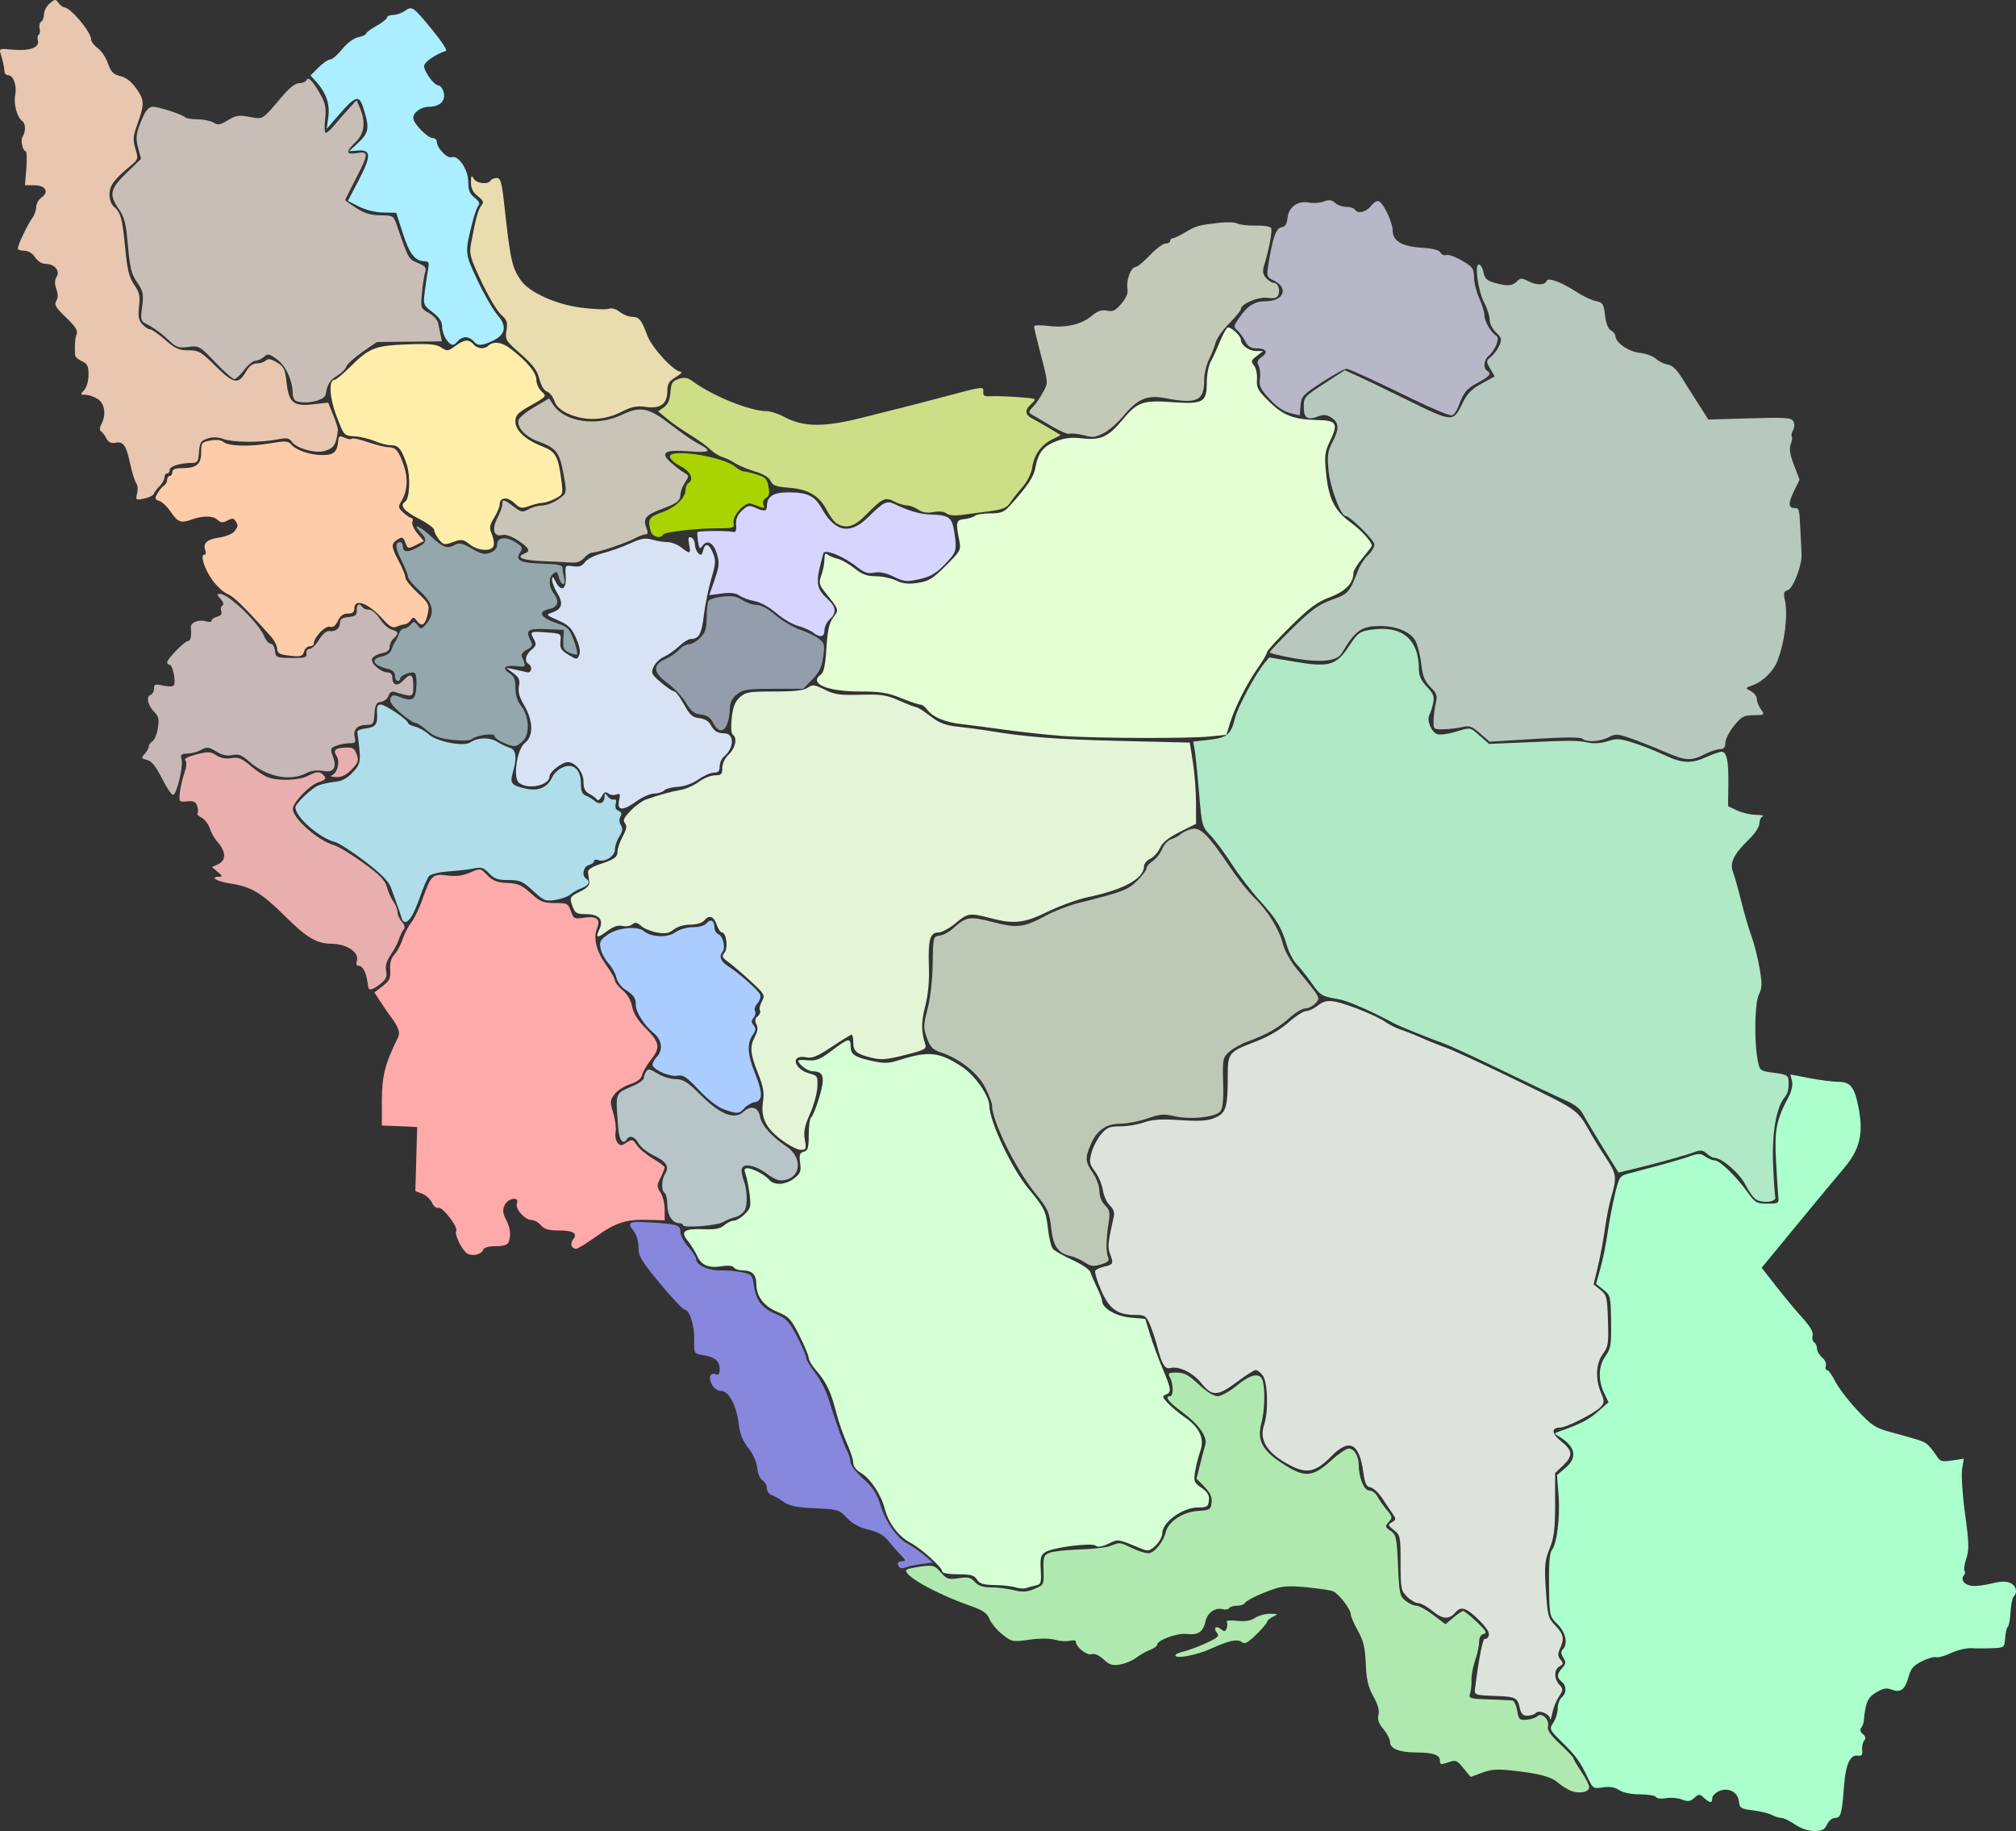 <?xml version="1.0" encoding="UTF-8" standalone="no"?>
<!-- Created with Inkscape (http://www.inkscape.org/) -->

<svg
   xmlns:dc="http://purl.org/dc/elements/1.1/"
   xmlns:cc="http://creativecommons.org/ns#"
   xmlns:rdf="http://www.w3.org/1999/02/22-rdf-syntax-ns#"
   xmlns:svg="http://www.w3.org/2000/svg"
   xmlns="http://www.w3.org/2000/svg"
   xmlns:sodipodi="http://sodipodi.sourceforge.net/DTD/sodipodi-0.dtd"
   xmlns:inkscape="http://www.inkscape.org/namespaces/inkscape"
   width="353.365mm"
   height="320.858mm"
   viewBox="0 0 1252.081 1136.898"
   id="svg3735"
   version="1.1"
   inkscape:version="0.91 r13725"
   sodipodi:docname="iran50.svg">
  <rect x="0" y="0" width="1252.081" height="1136.898" fill="#333333" stroke="none"/>
  <defs
     id="defs3737" />
  <sodipodi:namedview
     id="base"
     pagecolor="#ffffff"
     bordercolor="#666666"
     borderopacity="1.0"
     inkscape:pageopacity="0.0"
     inkscape:pageshadow="2"
     inkscape:zoom="0.61480733"
     inkscape:cx="500.97838"
     inkscape:cy="569.12054"
     inkscape:document-units="px"
     inkscape:current-layer="layer2"
     showgrid="false"
     inkscape:window-width="1440"
     inkscape:window-height="873"
     inkscape:window-x="-9"
     inkscape:window-y="-9"
     inkscape:window-maximized="1"
     fit-margin-top="0"
     fit-margin-left="0"
     fit-margin-right="0"
     fit-margin-bottom="0" />
  <g
     inkscape:groupmode="layer"
     id="layer2"
     inkscape:label="Layer 2"
     style="display:inline"
     sodipodi:insensitive="true"
     transform="translate(307.849,40.783)">
    <path
       style="fill:#b7c8be;fill-opacity:1"
       d="m 725.491,425.804 c -6.262,-2.72 -15.478,-6.37 -20.48,-8.112 -8.298,-2.889 -9.509,-2.95 -13.825,-0.699 -5.373,2.802 -13.871,3.269 -16.247,0.892 -1.042,-1.042 -11.317,-0.995 -29.641,0.135 l -28.046,1.73 -5.89,-5.171 c -5.006,-4.395 -6.648,-4.986 -10.941,-3.939 -2.778,0.678 -7.979,1.297 -11.558,1.376 -6.407,0.142 -6.504,0.058 -6.348,-5.549 0.087,-3.131 0.718,-8.023 1.402,-10.871 1.058,-4.406 0.559,-5.862 -3.342,-9.759 -3.645,-3.642 -4.843,-6.712 -5.84,-14.979 -0.69,-5.719 -2.425,-12.184 -3.855,-14.368 -3.433,-5.239 -11.804,-8.584 -21.408,-8.554 -11.905,0.037 -15.44,2.528 -24.044,16.949 -2.919,4.893 -13.232,5.951 -29.684,3.047 -8.275,-1.461 -15.045,-3.11 -15.045,-3.665 0,-0.555 6.404,-7.299 14.232,-14.988 11.709,-11.501 16.017,-14.624 24.299,-17.614 10.433,-3.767 10.953,-4.359 16.658,-18.969 1.101,-2.819 3.772,-6.789 5.937,-8.823 2.165,-2.033 3.936,-4.966 3.936,-6.516 0,-2.708 -15.211,-17.759 -17.948,-17.759 -2.915,0 -9.486,-17.56 -10.52,-28.113 -0.917,-9.367 -0.569,-12.017 2.308,-17.535 4.392,-8.427 4.278,-12.249 -0.458,-15.352 -3.02,-1.979 -4.829,-2.147 -8.413,-0.784 -6.642,2.525 -8.889,0.985 -8.859,-6.072 0.025,-5.88 0.585,-6.513 12.743,-14.398 l 12.717,-8.247 7.182,3.213 c 3.95,1.767 18.403,8.73 32.119,15.474 27.98,13.757 28.05,13.761 34.003,1.476 2.768,-5.712 5.578,-8.564 11.746,-11.922 l 8.108,-4.413 -2.8,-4.74 c -2.697,-4.566 -2.677,-4.84 0.546,-7.493 1.84,-1.514 4.167,-4.687 5.171,-7.05 1.589,-3.741 1.314,-4.778 -2.127,-8.01 -2.212,-2.078 -3.951,-5.567 -3.951,-7.926 0,-2.317 -1.455,-6.929 -3.234,-10.247 -3.896,-7.268 -6.305,-24.009 -3.455,-24.009 1.04,0 2.328,2.186 2.863,4.858 0.775,3.876 2.164,5.189 6.872,6.497 8.099,2.25 10.943,2.075 13.868,-0.85 2.227,-2.227 3.027,-2.238 7.156,-0.103 5.06,2.617 10.389,2.519 11.298,-0.208 0.792,-2.375 9.068,0.648 18.308,6.686 4.026,2.631 9.515,5.244 12.199,5.806 4.428,0.928 4.963,1.746 5.786,8.853 0.573,4.953 1.918,8.396 3.66,9.371 1.514,0.847 2.766,2.419 2.781,3.493 0.059,4.083 8.288,9.778 15.102,10.451 3.755,0.371 8.292,2.023 10.081,3.671 1.789,1.648 5.039,3.244 7.221,3.546 2.545,0.352 5.462,2.923 8.133,7.168 2.29,3.64 7.092,11.211 10.67,16.824 l 6.506,10.205 25.656,-0.753 c 22.295,-0.654 25.846,-0.413 27.106,1.839 0.874,1.562 0.807,3.795 -0.17,5.62 -0.891,1.665 -1.242,3.406 -0.779,3.869 0.463,0.463 0.177,2.587 -0.634,4.72 -1.076,2.831 -0.536,6.334 1.999,12.958 l 3.474,9.079 -3.553,7.312 c -3.641,7.495 -3.456,10.353 0.671,10.353 2.661,0 2.773,0.455 3.401,13.825 0.252,5.368 0.586,11.955 0.743,14.639 0.403,6.91 -5.28,21.619 -8.703,22.524 -2.301,0.609 -2.615,1.778 -1.665,6.192 2.006,9.316 -0.116,26.273 -4.753,37.972 -2.469,6.231 -8.906,12.519 -15.128,14.779 -4.851,1.762 -4.854,1.772 -1.22,3.717 2.004,1.073 3.644,3.226 3.644,4.784 0,1.559 1.139,4.461 2.532,6.449 2.497,3.566 2.436,3.616 -4.473,3.699 -6.192,0.074 -7.619,0.85 -12.291,6.682 -2.907,3.629 -5.286,8.349 -5.286,10.488 0,2.831 -0.903,3.89 -3.318,3.89 -1.825,0 -6.187,1.464 -9.694,3.253 -8.424,4.298 -11.692,4.063 -25.211,-1.809 z"
       id="path3767"
       inkscape:connector-curvature="0" />
  </g>
  <g
     inkscape:groupmode="layer"
     id="layer3"
     inkscape:label="Layer 3"
     style="display:inline"
     sodipodi:insensitive="true"
     transform="translate(307.849,40.783)">
    <path
       style="fill:#b7b7c8;fill-opacity:1"
       d="m 493.379,215.686 c -3.947,-0.94 -8.352,-3.959 -12.769,-8.752 -5.659,-6.14 -6.619,-8.145 -5.962,-12.462 0.43,-2.83 0.075,-6.496 -0.79,-8.146 -1.216,-2.322 -0.797,-3.544 1.848,-5.397 4.335,-3.036 2.928,-5.426 -3.194,-5.426 -3.557,0 -5.335,-1.147 -7.116,-4.591 -1.306,-2.525 -3.512,-5.535 -4.902,-6.689 -2.263,-1.878 -2.162,-2.631 0.968,-7.201 5.544,-8.093 9.696,-10.721 17.004,-10.76 11.03,-0.059 14.186,-8.343 4.879,-12.804 -4.297,-2.059 -4.557,-2.709 -3.592,-8.958 2.661,-17.216 4.857,-23.676 8.212,-24.156 2.42,-0.347 3.442,-1.897 3.817,-5.791 0.651,-6.761 6.47,-10.934 13.333,-9.561 2.674,0.535 6.793,0.238 9.154,-0.66 3.3,-1.254 4.929,-1.057 7.04,0.854 1.511,1.367 4.659,2.486 6.996,2.486 2.337,0 4.701,0.732 5.254,1.627 1.794,2.903 7.008,1.723 10.174,-2.303 1.816,-2.309 3.887,-3.437 5.022,-2.735 3.112,1.923 8.388,13.47 8.388,18.356 0,6.283 5.926,9.677 18.214,10.431 6.675,0.41 10.559,1.43 11.441,3.006 0.734,1.312 2.365,1.991 3.623,1.508 1.258,-0.483 5.631,1.081 9.716,3.475 6.653,3.899 7.432,4.974 7.464,10.298 0.02,3.27 1.484,9.136 3.253,13.035 1.77,3.9 3.217,8.677 3.217,10.617 0,3.71 4.105,10.716 7.499,12.799 2.282,1.4 -0.813,9.073 -5.093,12.625 -2.748,2.28 -3.197,7.424 -0.78,8.918 2.989,1.847 1.681,3.585 -5.611,7.454 -7.138,3.787 -9.005,6.071 -12.223,14.953 -0.9,2.483 -2.635,4.898 -3.857,5.367 -1.222,0.469 -12.395,-4.134 -24.829,-10.228 -21.306,-10.443 -36.724,-17.537 -40.577,-18.671 -0.938,-0.276 -7.667,3.364 -14.954,8.09 -12.342,8.003 -13.283,9.01 -13.747,14.71 l -0.498,6.119 -6.025,-1.435 z"
       id="path3770"
       inkscape:connector-curvature="0" />
  </g>
  <g
     inkscape:groupmode="layer"
     id="layer4"
     inkscape:label="Layer 4"
     style="display:inline"
     sodipodi:insensitive="true"
     transform="translate(307.849,40.783)">
    <path
       style="fill:#afe9c6;fill-opacity:1"
       d="m 782.807,704.023 c -1.576,-0.94 -4.607,-5.146 -6.735,-9.345 -3.589,-7.082 -14.638,-16.579 -19.289,-16.579 -0.968,0 -3.079,-1.194 -4.692,-2.654 -2.347,-2.124 -3.835,-2.31 -7.447,-0.93 -5.139,1.963 -24.476,7.328 -38.092,10.569 l -9.18,2.185 -9.696,-15.564 c -5.333,-8.56 -10.864,-17.837 -12.292,-20.616 -1.758,-3.421 -5.192,-6.169 -10.636,-8.51 -4.422,-1.902 -21.841,-10.125 -38.709,-18.272 -16.868,-8.147 -33.231,-15.736 -36.362,-16.863 -10.419,-3.753 -28.421,-11.017 -31.717,-12.799 -13.961,-7.546 -28.809,-14.036 -34.211,-14.953 -10.775,-1.829 -11.447,-2.23 -17.072,-10.192 -2.991,-4.234 -7.133,-9.446 -9.205,-11.583 -2.072,-2.137 -4.796,-7.35 -6.053,-11.584 -3.412,-11.489 -6.293,-16.253 -16.922,-27.982 -5.312,-5.861 -13.115,-16.049 -17.34,-22.639 -4.226,-6.591 -10.133,-14.545 -13.127,-17.676 -5.346,-5.59 -5.476,-6.073 -7.208,-26.838 -0.97,-11.63 -2.18,-23.479 -2.689,-26.332 l -0.925,-5.187 9.853,-1.115 c 11.22,-1.269 13.642,-3.278 16.099,-13.349 1.688,-6.919 12.506,-27.156 18.244,-34.13 l 3.016,-3.666 15.526,2.623 c 21.63,3.654 26.056,2.417 33.93,-9.481 5.555,-8.395 6.723,-9.286 13.514,-10.304 19.617,-2.942 29.982,5.662 30.015,24.914 0.006,3.678 1.522,6.884 4.951,10.472 4.091,4.281 4.759,6.028 3.88,10.151 -0.584,2.739 -1.627,6.023 -2.318,7.297 -1.872,3.451 1.362,11.059 5.118,12.042 1.806,0.472 6.7,-0.178 10.877,-1.446 9.827,-2.982 9.04,-3.112 15.496,2.556 l 5.575,4.895 23.352,-1.021 c 28.425,-1.243 31.644,-1.222 38.556,0.248 3.24,0.689 7.991,0.318 11.734,-0.918 5.418,-1.788 7.592,-1.667 15.7,0.876 5.176,1.623 13.803,5.025 19.17,7.559 11.479,5.419 16.976,5.692 26.609,1.321 3.9,-1.77 8.059,-3.217 9.243,-3.217 3.25,0 4.436,5.731 4.235,20.473 l -0.182,13.339 5.505,2.612 c 3.028,1.437 8.322,2.67 11.765,2.741 3.443,0.071 5.345,0.498 4.227,0.949 -1.118,0.451 -2.033,2.441 -2.033,4.421 0,2.079 -2.807,6.319 -6.64,10.03 -9.207,8.915 -11.967,14.552 -9.8,20.015 0.939,2.368 3.246,10.527 5.126,18.131 1.88,7.604 4.776,17.485 6.435,21.958 1.659,4.473 3.902,13.346 4.983,19.719 1.666,9.817 1.595,12.33 -0.466,16.462 -2.612,5.236 -2.952,29.993 -0.568,41.389 1.22,5.831 1.507,6.034 10.039,7.1 7.451,0.931 8.812,1.624 8.976,4.57 0.302,5.444 -0.326,8.157 -2.498,10.792 -5.09,6.173 -7.834,21.944 -7.103,40.825 0.395,10.199 1.026,19.641 1.403,20.983 0.845,3.006 -7.641,4.091 -11.939,1.527 z"
       id="path3773"
       inkscape:connector-curvature="0" />
  </g>
  <g
     inkscape:groupmode="layer"
     id="layer5"
     inkscape:label="Layer 5"
     style="display:inline"
     sodipodi:insensitive="true"
     transform="translate(307.849,40.783)">
    <path
       style="fill:#aaffcc;fill-opacity:1"
       d="m 806.972,1092.049 c -3.296,-2.236 -7.106,-4.066 -8.467,-4.066 -1.361,0 -4.021,-0.828 -5.912,-1.84 -1.891,-1.012 -7.149,-2.293 -11.685,-2.846 -7.54,-0.92 -8.293,-1.398 -8.771,-5.568 -0.68,-5.932 -6.672,-8.958 -12.489,-6.308 -2.236,1.019 -4.066,2.966 -4.066,4.327 0,3.191 -1.46,3.13 -5.158,-0.217 -2.769,-2.506 -3.184,-2.502 -6,0.046 -2.473,2.238 -3.881,2.413 -7.709,0.957 -2.576,-0.979 -7.013,-1.344 -9.86,-0.81 -2.892,0.543 -5.634,0.231 -6.212,-0.705 -0.57,-0.922 -5.044,-1.676 -9.943,-1.676 -5.483,0 -10.458,-1.016 -12.942,-2.644 -2.791,-1.829 -5.906,-2.348 -10.109,-1.683 -5.758,0.911 -6.223,0.646 -8.944,-5.082 -5.184,-10.916 -7.426,-14.077 -16.021,-22.582 -8.416,-8.328 -8.47,-8.445 -5.781,-12.548 1.493,-2.278 2.714,-6.274 2.714,-8.88 0,-2.606 1.098,-5.649 2.44,-6.763 3.126,-2.594 3.126,-7.165 0,-9.759 -3.163,-2.625 -3.08,-4.729 0.334,-8.502 2.341,-2.587 2.447,-3.589 0.68,-6.419 -1.502,-2.406 -1.597,-3.851 -0.334,-5.114 3.382,-3.382 1.907,-10.471 -3.252,-15.63 -4.994,-4.994 -5.013,-5.081 -5.286,-24.258 -0.179,-12.557 0.38,-20.045 1.608,-21.544 3.256,-3.974 5.371,-20.526 4.337,-33.94 l -0.995,-12.904 5.114,-4.303 c 7.85,-6.606 6.476,-13.421 -3.975,-19.711 -3.043,-1.832 -3.04,-1.897 0.143,-3.017 13.266,-4.667 18.256,-7.223 24.073,-12.327 l 6.644,-5.83 -2.753,-5.801 c -3.844,-8.1 -3.501,-16.771 0.907,-22.95 3.251,-4.558 3.635,-6.936 3.443,-21.316 -0.21,-15.662 -0.364,-16.303 -4.77,-19.816 l -4.553,-3.631 2.742,-9.861 c 1.508,-5.424 3.488,-15.171 4.4,-21.66 0.912,-6.49 2.923,-17.125 4.468,-23.635 2.69,-11.334 3.051,-11.9 8.502,-13.36 3.131,-0.839 11.548,-3.079 18.705,-4.978 7.157,-1.899 15.849,-4.465 19.316,-5.701 5.44,-1.939 6.771,-1.92 9.714,0.142 1.876,1.314 4.529,2.393 5.895,2.398 3.103,0.011 13.277,9.843 20.188,19.509 4.858,6.794 5.753,7.319 12.47,7.319 6.755,0 7.207,-0.271 6.787,-4.066 -0.247,-2.236 -0.889,-12.318 -1.426,-22.404 -1.029,-19.328 0.155,-25.4 7.744,-39.721 2.001,-3.775 2.812,-7.494 2.183,-10.003 l -1.002,-3.993 11.928,2.275 c 6.56,1.251 14.559,2.276 17.775,2.277 7.703,0.003 10.199,3.244 12.721,16.523 3.027,15.938 0.608,25.672 -9.25,37.216 -4.231,4.954 -17.439,20.865 -29.351,35.358 l -21.659,26.35 9.235,11.811 c 5.079,6.496 12.382,15.273 16.229,19.505 4.716,5.188 6.73,8.704 6.183,10.796 -0.446,1.706 -0.015,3.594 0.957,4.195 0.973,0.601 1.768,2.351 1.768,3.888 0,1.538 1.449,4.036 3.219,5.552 1.826,1.564 2.807,3.831 2.266,5.241 -0.524,1.367 -0.209,2.485 0.702,2.485 0.911,0 3.176,3.111 5.033,6.913 1.858,3.802 7.962,11.818 13.564,17.813 8.91,9.535 11.408,11.235 19.945,13.566 19.56,5.341 21.187,5.876 23.607,7.767 1.354,1.058 3.798,4.01 5.431,6.56 2.751,4.297 3.496,4.557 10.179,3.555 l 7.211,-1.081 -1.052,6.576 c -0.586,3.663 0.234,15.96 1.85,27.759 2.479,18.1 2.589,22.13 0.753,27.694 -1.182,3.581 -1.671,6.99 -1.087,7.574 0.584,0.584 0.378,1.886 -0.457,2.893 -2.226,2.683 0.446,5.953 5.299,6.486 2.326,0.255 7.739,-0.429 12.031,-1.52 5.479,-1.393 8.892,-1.489 11.462,-0.32 3.768,1.713 4.805,5.818 2.159,8.543 -0.826,0.85 -1.697,5.205 -1.936,9.678 -0.239,4.473 -0.994,8.521 -1.677,8.996 -0.683,0.475 -1.425,3.585 -1.649,6.913 -0.403,5.981 -0.492,6.054 -7.801,6.378 -4.066,0.181 -9.947,0.182 -13.069,0.003 -3.121,-0.179 -8.881,1.182 -12.8,3.024 -3.919,1.842 -8.057,2.991 -9.196,2.554 -1.139,-0.437 -5.069,0.688 -8.732,2.501 -5.27,2.607 -7.007,4.581 -8.318,9.452 -2.193,8.146 -4.92,10.314 -10.367,8.243 -3.357,-1.276 -5.412,-0.929 -9.786,1.651 -5.331,3.145 -6.663,6.213 -7.725,17.786 -0.123,1.342 -0.865,3.258 -1.649,4.257 -0.876,1.117 -0.469,2.61 1.055,3.876 1.746,1.449 1.987,2.652 0.814,4.065 -0.916,1.104 -1.474,3.752 -1.24,5.884 0.34,3.092 -0.257,3.783 -2.948,3.416 -4.476,-0.611 -7.332,5.731 -8.266,18.352 -1.305,17.631 -2.041,20.332 -5.547,20.332 -1.85,0 -4.001,1.726 -5.067,4.066 -1.49,3.271 -3.03,4.066 -7.871,4.066 -3.737,0 -8.289,-1.541 -12.01,-4.066 l 0,3e-4 z"
       id="path3776"
       inkscape:connector-curvature="0" />
  </g>
  <g
     inkscape:groupmode="layer"
     id="layer6"
     inkscape:label="Layer 6"
     style="display:inline"
     sodipodi:insensitive="true"
     transform="translate(307.849,40.783)">
    <path
       style="fill:#dbe3db;fill-opacity:1"
       d="m 654.924,1026.639 c -0.3,-3.167 -6.709,-5.978 -8.82,-3.868 -0.977,0.978 -3.403,1.777 -5.389,1.777 -2.687,0 -3.885,-1.244 -4.679,-4.861 -1.355,-6.17 -2.697,-6.937 -12.848,-7.345 -16.602,-0.666 -15.5,-0.146 -14.637,-6.906 2.237,-17.524 4.657,-29.406 5.842,-28.674 0.732,0.452 1.796,-0.389 2.364,-1.871 0.707,-1.843 -1.222,-4.94 -6.111,-9.809 -7.548,-7.518 -11.18,-8.739 -14.412,-4.845 -3.914,4.716 -7.981,4.534 -14.256,-0.638 -3.331,-2.745 -7.386,-4.992 -9.012,-4.992 -1.626,0 -4.753,-1.797 -6.949,-3.992 -3.731,-3.731 -3.992,-5.11 -3.992,-21.027 0,-16.308 -0.176,-17.173 -4.134,-20.287 -3.83,-3.013 -3.92,-3.374 -1.22,-4.911 2.456,-1.397 2.587,-2.12 0.837,-4.592 -1.143,-1.613 -4.07,-6 -6.506,-9.747 -2.436,-3.748 -5.885,-7.041 -7.665,-7.319 -2.59,-0.404 -3.483,-2.292 -4.473,-9.451 -2.509,-18.151 -8.752,-21.218 -19.917,-9.785 -9.343,9.568 -14.959,10.926 -24.724,5.978 -14.831,-7.515 -20.359,-15.894 -16.947,-25.685 2.719,-7.799 2.276,-26.027 -0.736,-30.328 -1.393,-1.988 -3.405,-3.595 -4.473,-3.572 -1.068,0.024 -6.277,3.318 -11.577,7.319 -12.004,9.064 -15.508,9.193 -22.237,0.819 -5.282,-6.573 -13.921,-10.76 -19.299,-9.354 -3.333,0.872 -5.288,-2.419 -8.155,-13.724 -0.985,-3.884 -2.972,-9.807 -4.416,-13.162 -2.4,-5.575 -3.178,-6.099 -9.046,-6.099 -11.167,0 -16.223,-3.647 -21.34,-15.392 -2.511,-5.763 -4.126,-11.188 -3.589,-12.057 0.537,-0.868 3.163,-2.059 5.837,-2.646 5.343,-1.173 5.618,-1.86 3.245,-8.101 -1.505,-3.957 -1.162,-7.191 2.454,-23.131 0.523,-2.306 -0.375,-4.692 -2.518,-6.688 -1.832,-1.707 -3.764,-5.949 -4.294,-9.427 -0.529,-3.478 -2.726,-8.694 -4.882,-11.591 -3.51,-4.717 -3.738,-5.94 -2.182,-11.718 0.955,-3.548 3.613,-8.681 5.905,-11.405 3.576,-4.25 5.274,-4.954 11.952,-4.954 4.281,0 10.89,-1.096 14.686,-2.435 5.227,-1.844 10.705,-2.189 22.569,-1.421 12.123,0.785 16.992,0.458 21.526,-1.448 6.879,-2.891 7.966,-6.378 7.966,-25.551 0,-14.862 0.35,-15.297 17.678,-21.926 7.484,-2.863 14.987,-7.252 19.979,-11.686 4.397,-3.905 9.335,-7.1 10.974,-7.1 1.639,0 4.953,-1.552 7.365,-3.45 3.3,-2.596 5.779,-3.223 10.018,-2.536 7.313,1.187 26.279,8.764 31.913,12.75 2.421,1.713 6.812,3.892 9.759,4.843 2.947,0.951 8.652,3.217 12.678,5.034 4.026,1.818 10.979,4.6 15.452,6.184 4.473,1.583 24.601,10.926 44.729,20.761 38.698,18.908 36.249,17.102 45.64,33.674 1.521,2.684 5.415,8.889 8.653,13.788 6.581,9.956 6.918,12.247 3.495,23.771 -1.316,4.433 -3.141,13.532 -4.056,20.22 -0.914,6.688 -2.875,17.229 -4.357,23.423 l -2.695,11.262 4.211,3.376 c 3.928,3.15 4.245,4.432 4.718,19.096 0.458,14.196 0.152,16.2 -3.153,20.672 -4.344,5.879 -4.819,15.427 -1.197,24.095 2.239,5.359 2.216,6.166 -0.25,8.892 -3.352,3.704 -21.2,12.761 -25.147,12.761 -5.612,0 -5.299,3.726 0.719,8.553 7.227,5.797 7.449,8.921 1.072,15.031 l -4.88,4.675 0,19.154 c 0,15.656 -0.625,20.724 -3.421,27.753 -3.03,7.617 -3.296,10.55 -2.325,25.678 1.025,15.968 1.406,17.401 5.861,22.036 5.19,5.399 5.748,8.182 2.899,14.437 -1.46,3.205 -1.389,4.669 0.33,6.74 1.869,2.252 1.784,2.876 -0.574,4.195 -3.508,1.963 -3.565,7.573 -0.115,11.384 2.459,2.717 2.436,3.264 -0.315,7.447 -1.633,2.483 -3.475,7.076 -4.094,10.207 -0.619,3.131 -1.209,4.804 -1.312,3.717 l 6e-5,0 z"
       id="path3779"
       inkscape:connector-curvature="0" />
  </g>
  <g
     inkscape:groupmode="layer"
     id="layer7"
     inkscape:label="Layer 7"
     style="display:inline"
     sodipodi:insensitive="true"
     transform="translate(307.849,40.783)">
    <path
       style="fill:#afe9af;fill-opacity:1"
       d="m 666.545,1070.564 c -2.464,-1.278 -5.662,-3.394 -7.107,-4.701 -3.699,-3.348 -11.589,-5.461 -26.659,-7.141 -10.62,-1.184 -14.321,-0.964 -20.129,1.192 l -7.117,2.642 -4.427,-5.424 c -4.13,-5.061 -4.771,-5.304 -9.555,-3.637 -4.537,1.581 -5.128,1.444 -5.128,-1.191 0,-3.505 -4.294,-4.931 -14.939,-4.962 -10.069,-0.029 -15.965,-2.379 -15.965,-6.363 0,-1.743 -1.856,-5.374 -4.123,-8.069 -2.996,-3.561 -3.848,-5.999 -3.115,-8.917 0.685,-2.728 -0.33,-6.413 -3.163,-11.488 -3.261,-5.841 -4.291,-10.249 -4.72,-20.202 -0.437,-10.121 -1.444,-14.331 -4.913,-20.538 -2.4,-4.294 -4.364,-8.862 -4.364,-10.151 0,-3.097 -7.564,-12.923 -11.064,-14.374 -1.519,-0.629 -8.867,-1.735 -16.33,-2.456 -10.389,-1.004 -15.154,-0.759 -20.332,1.044 -9.496,3.308 -17.025,6.963 -18.175,8.823 -0.538,0.871 -2.722,1.583 -4.853,1.583 -2.131,0 -4.284,0.663 -4.785,1.474 -0.501,0.811 -2.299,1.111 -3.996,0.667 -4.694,-1.227 -9.539,2.162 -10.709,7.492 -1.456,6.627 -4.624,8.746 -11.798,7.887 -6.01,-0.72 -18.321,3.905 -18.321,6.883 0,0.717 -2.013,2.091 -4.473,3.054 -2.46,0.963 -6.303,3.163 -8.539,4.89 -2.236,1.726 -6.692,3.583 -9.902,4.125 -4.803,0.812 -6.628,0.252 -10.316,-3.166 -2.85,-2.641 -5.563,-3.809 -7.455,-3.208 -2.918,0.926 -9.736,-4.542 -9.736,-7.81 0,-0.823 -1.709,-1.067 -3.798,-0.543 -2.089,0.524 -6.227,0.256 -9.195,-0.595 -3.366,-0.965 -9.388,-0.983 -15.999,-0.047 -10.297,1.458 -10.773,1.365 -16.62,-3.266 -3.31,-2.622 -6.906,-6.91 -7.991,-9.528 -1.566,-3.781 -4.037,-5.487 -12.002,-8.288 -21.906,-7.702 -42.476,-19.353 -39.471,-22.358 0.563,-0.563 4.631,-1.487 9.038,-2.053 7.401,-0.949 8.328,-0.67 12.123,3.655 3.709,4.227 4.792,4.581 11.112,3.633 5.838,-0.875 7.512,-0.487 10.064,2.332 2.217,2.45 5.035,3.382 10.221,3.382 3.938,0 10.229,0.772 13.98,1.715 5.412,1.361 8.052,1.2 12.786,-0.779 5.929,-2.479 5.964,-2.553 5.691,-11.669 -0.252,-8.39 0.072,-9.312 3.793,-10.794 2.238,-0.891 10.656,-1.805 18.707,-2.032 8.051,-0.226 16.699,-1.24 19.218,-2.252 5.768,-2.318 5.539,-2.343 13.313,1.412 3.578,1.728 8.015,3.168 9.86,3.198 3.756,0.062 9.385,-6.673 10.996,-13.154 1.644,-6.616 10.648,-12.531 19.976,-13.123 7.421,-0.471 8.001,-0.824 8.498,-5.176 0.394,-3.446 -0.764,-6.01 -4.416,-9.778 l -4.95,-5.107 2.251,-8.927 c 1.238,-4.91 2.695,-10.391 3.237,-12.18 1.458,-4.811 -4.114,-12.624 -14.447,-20.258 -8.485,-6.268 -11.175,-9.833 -7.419,-9.833 2.129,0 2.092,-7.477 -0.057,-11.493 -1.519,-2.838 -1.114,-3.146 4.136,-3.146 4.654,0 7.387,1.466 13.645,7.319 4.804,4.494 9.341,7.319 11.752,7.319 2.185,0 7.42,-2.886 11.801,-6.506 8.961,-7.405 14.759,-8.421 16.253,-2.846 1.603,5.982 1.162,18.555 -0.926,26.359 -2.681,10.023 0.538,16.443 12.089,24.11 14.937,9.915 19.444,9.649 32.152,-1.893 4.026,-3.656 8.575,-6.658 10.109,-6.671 3.262,-0.027 6.153,4.678 6.166,10.036 0.019,7.941 3.294,15.966 6.516,15.966 1.716,0 3.986,1.647 5.045,3.66 1.059,2.013 3.677,5.765 5.817,8.337 3.596,4.322 3.694,4.896 1.282,7.561 -2.415,2.669 -2.329,3.081 1.153,5.519 3.471,2.431 3.826,4.098 4.576,21.457 0.748,17.318 1.12,19.07 4.653,21.927 2.112,1.708 5.167,3.105 6.788,3.105 1.622,0 6.342,2.59 10.489,5.756 l 7.541,5.756 4.908,-4.129 c 2.699,-2.271 5.462,-4.129 6.139,-4.129 0.677,0 4.464,3.059 8.414,6.798 5.749,5.44 6.615,6.926 4.337,7.439 -1.834,0.413 -2.855,2.19 -2.87,4.995 -0.013,2.395 -1.13,7.529 -2.481,11.41 -1.352,3.881 -2.378,9.37 -2.281,12.199 0.097,2.829 -0.289,6.611 -0.857,8.404 -0.967,3.052 -0.219,3.287 11.657,3.67 6.98,0.225 13.562,0.526 14.627,0.67 1.065,0.143 2.395,2.977 2.956,6.298 0.931,5.511 1.444,6.004 5.882,5.655 2.674,-0.21 5.689,-1.209 6.7,-2.22 2.624,-2.624 7.636,2.22 6.559,6.34 -0.596,2.277 1.493,5.334 7.496,10.97 4.577,4.297 8.321,8.287 8.321,8.868 0,0.581 2.196,4.309 4.88,8.286 2.684,3.977 4.88,8.32 4.88,9.651 0,3.439 -7.297,4.393 -12.59,1.647 z"
       id="path3782"
       inkscape:connector-curvature="0" />
    <path
       style="fill:#afe9af;fill-opacity:1"
       d="m 422.144,987.113 c 0,-0.738 2.27,-1.841 5.044,-2.45 2.774,-0.609 9.029,-2.932 13.898,-5.161 7.312,-3.348 8.518,-4.458 6.923,-6.38 -2.568,-3.094 -0.582,-4.888 2.54,-2.297 2.007,1.665 2.64,1.573 3.436,-0.504 0.537,-1.4 0.559,-3.221 0.049,-4.046 -0.541,-0.875 2.098,-1.16 6.33,-0.683 5.09,0.574 8.465,0.027 11.299,-1.83 2.223,-1.456 6.445,-2.598 9.384,-2.538 5.028,0.104 5.127,0.214 1.684,1.875 -2.013,0.971 -3.66,2.386 -3.66,3.145 0,0.759 -3.025,4.316 -6.722,7.904 -5.238,5.084 -7.209,6.12 -8.925,4.696 -2.637,-2.189 -8.211,-1 -19.323,4.122 -8.5,3.918 -21.958,6.46 -21.958,4.147 z"
       id="path3784"
       inkscape:connector-curvature="0" />
  </g>
  <g
     inkscape:groupmode="layer"
     id="layer8"
     inkscape:label="Layer 8"
     style="display:inline"
     sodipodi:insensitive="true"
     transform="translate(307.849,40.783)">
    <path
       style="fill:#d5ffd5;fill-opacity:1"
       d="m 322.926,944.846 c -2.236,-0.715 -8.099,-1.372 -13.028,-1.462 -7.091,-0.128 -9.385,-0.841 -10.993,-3.415 -1.664,-2.665 -3.793,-3.253 -11.777,-3.253 -5.663,0 -9.745,-0.709 -9.745,-1.692 0,-2.528 -12.989,-14.294 -19.65,-17.8 -7.491,-3.943 -13.722,-12.172 -16.117,-21.283 -2.36,-8.982 -8.863,-18.683 -14.922,-22.262 -2.805,-1.657 -4.613,-4.104 -4.613,-6.244 0,-1.935 -1.799,-7.45 -3.997,-12.255 -2.199,-4.805 -5.209,-13.493 -6.691,-19.308 -3.198,-12.555 -6.035,-18.472 -12.309,-25.674 -2.56,-2.939 -4.654,-6.434 -4.654,-7.767 0,-1.333 -2.599,-7.585 -5.776,-13.894 -5.188,-10.302 -6.566,-11.798 -13.53,-14.692 -8.526,-3.543 -13.224,-9.651 -13.224,-17.192 0,-5.902 -2.632,-8.614 -8.362,-8.614 -2.452,0 -4.959,-0.811 -5.572,-1.802 -0.671,-1.085 -3.458,-1.427 -7.009,-0.859 -8.601,1.375 -13.042,-0.349 -15.674,-6.085 -1.282,-2.794 -3.984,-7.128 -6.004,-9.631 -4.803,-5.95 -2.254,-7.731 10.325,-7.213 6.851,0.282 9.98,-0.344 12.327,-2.468 1.73,-1.566 4.403,-2.846 5.938,-2.846 1.536,0 4.615,-1.823 6.843,-4.051 3.654,-3.654 3.943,-4.887 2.948,-12.606 -0.606,-4.705 -1.712,-10.202 -2.458,-12.215 -1.032,-2.788 -0.764,-3.66 1.125,-3.66 3.332,0 11.002,4.063 13.615,7.212 2.995,3.608 10.262,3.156 15.501,-0.965 3.822,-3.006 4.347,-4.391 3.647,-9.615 -0.673,-5.018 -0.271,-6.246 2.26,-6.908 2.592,-0.678 3.079,-2.358 3.079,-10.621 0,-5.398 0.71,-10.254 1.577,-10.79 0.867,-0.536 3.11,-6.121 4.983,-12.41 3.727,-12.513 2.824,-16.084 -4.067,-16.084 -3.082,0 -8.999,-4.39 -8.999,-6.677 0,-0.4 2.745,-0.484 6.099,-0.185 5.065,0.451 7.575,-0.576 14.802,-6.056 10.085,-7.647 11.629,-8.01 11.629,-2.732 0,5.149 2.337,6.774 13.188,9.171 7.715,1.704 10.349,1.624 17.079,-0.518 18.186,-5.789 24.811,-5.083 38.86,4.14 8.041,5.278 16.954,18.016 17.041,24.353 0.132,9.707 13.925,38.913 24.217,51.281 10.05,12.077 10.941,13.934 12.244,25.522 0.597,5.309 1.929,10.669 2.96,11.911 1.031,1.242 6.505,4.358 12.164,6.924 5.704,2.587 10.683,5.976 11.173,7.607 0.486,1.618 2.312,5.87 4.056,9.448 1.745,3.578 3.17,7.293 3.168,8.256 -0.011,4.567 8.525,9.631 17.601,10.44 l 9.232,0.823 2.983,9.759 c 1.641,5.368 5.117,14.794 7.726,20.948 5.478,12.924 5.73,14.922 2.059,16.33 -2.35,0.902 -2.199,1.551 1.22,5.226 2.147,2.308 6.902,6.273 10.568,8.811 9.229,6.39 12.373,13.207 9.649,20.927 -1.14,3.23 -2.582,8.889 -3.204,12.575 -1.05,6.217 -0.765,6.963 3.949,10.32 3.862,2.75 4.962,4.65 4.584,7.916 -0.445,3.843 -1.185,4.299 -7.004,4.312 -9.369,0.022 -21.958,9.176 -21.958,15.967 0,2.081 -1.855,5.525 -4.122,7.655 -3.566,3.35 -4.717,3.628 -8.539,2.064 -15.485,-6.34 -14.526,-6.192 -20.79,-3.205 -3.947,1.882 -6.567,2.3 -7.833,1.249 -2.475,-2.054 -26.597,0.99 -31.268,3.946 -2.918,1.847 -3.352,3.484 -2.932,11.057 0.446,8.031 0.148,8.964 -3.081,9.666 -1.966,0.428 -4.672,1.163 -6.014,1.635 -1.342,0.472 -4.27,0.273 -6.506,-0.442 z"
       id="path3787"
       inkscape:connector-curvature="0" />
  </g>
  <g
     inkscape:groupmode="layer"
     id="layer9"
     inkscape:label="Layer 9"
     style="display:inline"
     sodipodi:insensitive="true"
     transform="translate(307.849,40.783)">
    <path
       style="fill:#bec8b7;fill-opacity:1"
       d="m 365.8,743.01 c -2.523,-1.655 -6.515,-3.433 -8.872,-3.95 -7.707,-1.693 -10.729,-6.138 -11.955,-17.584 -1.031,-9.63 -1.911,-11.522 -10.081,-21.677 -12.175,-15.134 -26.605,-44.563 -26.605,-54.26 0,-1.421 -1.875,-6.345 -4.166,-10.943 -4.469,-8.968 -15.879,-18.019 -27.686,-21.961 -4.987,-1.665 -6.548,-3.285 -8.589,-8.912 -2.281,-6.289 -2.247,-7.83 0.401,-18.039 1.725,-6.649 3.006,-18.008 3.169,-28.094 0.271,-16.745 0.319,-16.938 4.341,-17.477 2.236,-0.3 5.896,-2.223 8.133,-4.274 8.165,-7.488 10.375,-7.859 24.709,-4.144 15.284,3.962 19.286,3.486 33.032,-3.929 5.368,-2.895 14.883,-6.535 21.145,-8.089 26.322,-6.53 30.007,-7.942 35.764,-13.699 3.142,-3.142 5.712,-6.604 5.712,-7.694 0,-1.09 1.718,-3.107 3.817,-4.482 2.099,-1.375 4.74,-4.729 5.868,-7.452 1.128,-2.723 3.619,-5.428 5.536,-6.011 1.917,-0.583 4.583,-2.014 5.925,-3.18 1.342,-1.166 4.403,-2.611 6.803,-3.209 5.365,-1.339 10.305,3.52 23.402,23.018 4.89,7.28 11.835,16.064 15.432,19.518 8.375,8.042 15.617,19.719 17.932,28.911 1.023,4.064 4.772,10.825 8.568,15.453 15.144,18.463 14.784,17.798 11.562,21.359 -1.582,1.748 -4.41,3.182 -6.285,3.187 -1.874,0.004 -6.125,2.504 -9.447,5.555 -6.816,6.26 -14.764,10.79 -26.086,14.868 -4.25,1.531 -9.57,4.49 -11.821,6.577 -3.885,3.601 -4.071,4.569 -3.658,19.044 0.308,10.788 -0.193,16.008 -1.712,17.84 -2.991,3.608 -18.544,5.273 -28.276,3.027 -6.846,-1.58 -9.226,-1.385 -17.17,1.407 -5.072,1.783 -12.611,3.241 -16.752,3.241 -8.926,0 -14.698,4.164 -18.53,13.367 -3.388,8.137 -3.203,10.196 1.548,17.188 2.287,3.366 4.066,8.31 4.066,11.299 0,3.244 1.341,6.657 3.443,8.758 2.946,2.946 3.272,4.532 2.256,10.979 -1.612,10.23 -1.714,18.402 -0.27,21.476 0.911,1.939 -0.151,2.969 -4.408,4.276 -4.659,1.43 -6.385,1.212 -10.196,-1.288 z"
       id="path3790"
       inkscape:connector-curvature="0" />
  </g>
  <g
     inkscape:groupmode="layer"
     id="layer10"
     inkscape:label="Layer 10"
     style="display:inline"
     sodipodi:insensitive="true"
     transform="translate(307.849,40.783)">
    <path
       style="fill:#8787de;fill-opacity:1"
       d="m 250.867,932.429 c -2.011,-2.011 -1.211,-3.846 1.677,-3.846 2.427,0 2.317,-0.501 -0.804,-3.66 -1.989,-2.013 -5.455,-5.967 -7.702,-8.786 -2.954,-3.706 -6.419,-5.686 -12.505,-7.146 -5.753,-1.38 -9.999,-3.7 -13.409,-7.325 -4.801,-5.105 -5.547,-5.33 -19.731,-5.946 -11.465,-0.498 -15.804,-1.377 -19.518,-3.956 -2.627,-1.823 -6.057,-3.777 -7.623,-4.342 -1.566,-0.565 -2.846,-2.477 -2.846,-4.25 0,-1.773 -1.187,-3.888 -2.639,-4.7 -1.488,-0.833 -2.938,-4.237 -3.325,-7.807 -0.414,-3.817 -2.625,-8.751 -5.571,-12.43 -3.463,-4.325 -5.174,-8.584 -5.879,-14.639 -1.339,-11.493 -6.216,-20.738 -10.94,-20.738 -2.166,0 -4.47,-1.576 -5.72,-3.911 -2.383,-4.453 -1.135,-7.776 2.409,-6.416 1.704,0.654 2.388,-0.24 2.388,-3.125 0,-5.054 -2.974,-7.588 -10.298,-8.776 -5.707,-0.926 -5.709,-0.928 -5.511,-9.367 0.21,-8.971 -2.892,-18.812 -5.94,-18.847 -1.01,-0.012 -7.874,-7.296 -15.255,-16.188 -11.766,-14.176 -13.419,-16.951 -13.419,-22.531 0,-3.907 -1.259,-7.965 -3.262,-10.511 -4.073,-5.178 -2.669,-5.782 11.395,-4.898 15.989,1.004 17.892,1.632 17.892,5.905 0,2.058 2.196,6.202 4.88,9.208 2.684,3.006 4.88,6.415 4.88,7.575 0,3.681 7.496,7.225 14.877,7.033 3.895,-0.101 10.009,0.425 13.588,1.17 6.096,1.269 6.562,1.775 7.401,8.029 1.255,9.367 5.058,14.346 13.654,17.876 6.437,2.644 8.167,4.473 13.106,13.856 3.13,5.946 5.69,11.881 5.69,13.19 0,1.309 2.476,5.509 5.503,9.334 3.027,3.825 6.784,11.064 8.35,16.088 4.724,15.157 9.457,28.415 11.678,32.718 1.155,2.236 2.104,5.418 2.11,7.071 0.006,1.653 3.513,6.154 7.794,10.003 6.046,5.435 8.452,9.124 10.773,16.514 3.358,10.691 10.459,20.654 17.206,24.143 2.48,1.282 6.938,4.371 9.906,6.864 l 5.397,4.532 -7.235,0.97 c -3.979,0.534 -8.371,1.471 -9.759,2.084 -1.389,0.612 -3.035,0.603 -3.66,-0.022 l 0,4e-5 z"
       id="path3793"
       inkscape:connector-curvature="0" />
  </g>
  <g
     inkscape:groupmode="layer"
     id="layer11"
     inkscape:label="Layer 11"
     style="display:inline"
     sodipodi:insensitive="true"
     transform="translate(307.849,40.783)">
    <path
       style="fill:#e3f4d7;fill-opacity:1"
       d="m 177.088,666.668 c -9.555,-7.242 -12.606,-13.89 -10.995,-23.963 0.803,-5.021 0.055,-9.033 -3.199,-17.168 -4.864,-12.159 -5.197,-16.333 -1.818,-22.812 1.682,-3.226 1.935,-5.504 0.837,-7.555 -1.13,-2.112 -0.901,-3.493 0.816,-4.918 1.313,-1.09 1.943,-2.7 1.401,-3.579 -0.543,-0.879 -0.004,-3.435 1.198,-5.68 2.085,-3.896 1.77,-4.468 -6.852,-12.45 -4.971,-4.602 -11.17,-9.907 -13.776,-11.789 -4.084,-2.949 -4.439,-3.782 -2.571,-6.033 2.375,-2.862 1.151,-12.504 -1.587,-12.504 -0.87,0 -2.347,-2.196 -3.283,-4.88 -1.861,-5.339 -4.743,-6.23 -7.889,-2.44 -1.178,1.419 -4.727,2.44 -8.482,2.44 -3.846,0 -8.022,1.231 -10.326,3.043 -3.073,2.417 -5.226,2.795 -10.469,1.836 -3.63,-0.664 -8.029,-2.5 -9.776,-4.081 -2.495,-2.258 -3.672,-2.462 -5.491,-0.953 -1.273,1.057 -4.032,1.492 -6.13,0.967 -2.618,-0.655 -5.566,0.338 -9.392,3.164 -6.494,4.796 -7.468,4.538 -4.818,-1.278 2.691,-5.907 -0.371,-9.204 -8.55,-9.204 -5.317,0 -6.605,-0.677 -7.933,-4.172 -2.352,-6.185 -2.126,-6.682 4.513,-9.926 4.443,-2.171 5.971,-3.864 5.625,-6.233 -0.261,-1.789 -0.627,-4.34 -0.813,-5.669 -0.217,-1.545 2.308,-3.304 7.004,-4.88 9.663,-3.242 11.363,-4.478 11.363,-8.258 0,-1.74 1.443,-5.855 3.207,-9.146 2.434,-4.542 2.765,-6.515 1.372,-8.193 -1.427,-1.719 -0.647,-3.436 3.513,-7.728 2.941,-3.035 7.264,-6.196 9.607,-7.026 7.762,-2.749 15.572,-4.894 21.455,-5.894 3.195,-0.543 8.278,-2.808 11.295,-5.034 3.017,-2.226 7.539,-4.047 10.049,-4.047 3.924,0 4.564,-0.644 4.564,-4.596 0,-2.799 1.59,-6.089 4.066,-8.416 4.12,-3.871 5.417,-10.359 2.437,-12.201 -0.972,-0.601 -1.235,-4.742 -0.653,-10.262 0.735,-6.967 1.964,-10.159 4.973,-12.915 3.625,-3.319 5.619,-3.66 21.436,-3.66 12.601,0 18.373,-0.654 20.806,-2.358 3.007,-2.106 4.133,-1.976 10.528,1.22 6.081,3.039 9.414,3.513 22.105,3.148 12.994,-0.374 16.152,0.103 24.194,3.66 5.087,2.25 9.884,4.09 10.659,4.09 0.776,0 4.665,2.485 8.644,5.522 5.769,4.404 9.312,5.742 17.499,6.612 5.646,0.6 14.291,1.76 19.212,2.578 23.209,3.86 41.495,5.257 81.326,6.213 l 43.103,1.034 1.931,12.199 c 1.062,6.709 1.938,18.054 1.947,25.211 l 0.016,13.012 -10.08,5.054 c -7.099,3.559 -10.748,6.519 -12.339,10.007 -1.242,2.725 -3.987,5.741 -6.099,6.704 -2.112,0.963 -3.841,3.093 -3.841,4.734 0,7.494 -12.725,14.466 -34.804,19.07 -6.233,1.3 -17.35,5.302 -24.703,8.895 -14.908,7.284 -20.992,7.977 -35.908,4.092 -12.911,-3.363 -13.967,-3.204 -21.696,3.253 -3.748,3.131 -8.525,5.693 -10.617,5.693 -5.183,0 -6.404,4.433 -5.83,21.155 0.313,9.099 -0.457,17.434 -2.248,24.346 -2.573,9.928 -2.59,15.99 -0.067,23.741 0.999,3.068 -0.116,3.675 -12.531,6.819 -11.383,2.882 -14.817,3.159 -20.852,1.68 -9.364,-2.295 -11.29,-3.938 -11.29,-9.626 0,-2.574 -0.451,-4.68 -1.001,-4.68 -0.551,0 -6.081,3.377 -12.29,7.505 -9.19,6.11 -12.19,7.324 -16.139,6.534 -9.763,-1.953 -7.537,7.453 2.39,10.1 4.789,1.277 5.062,1.765 4.739,8.479 -0.189,3.918 -2.259,11.395 -4.602,16.614 -3.337,7.436 -4.024,10.879 -3.174,15.912 1.009,5.973 0.819,6.416 -2.718,6.329 -2.091,-0.051 -7.581,-2.957 -12.2,-6.458 z"
       id="path3796"
       inkscape:connector-curvature="0" />
  </g>
  <g
     inkscape:groupmode="layer"
     id="layer12"
     inkscape:label="Layer 12"
     style="display:inline"
     sodipodi:insensitive="true"
     transform="translate(307.849,40.783)">
    <path
       style="fill:#e5ffd5;fill-opacity:1"
       d="m 350.814,416.099 c -9.263,-0.711 -24.633,-2.382 -34.157,-3.714 -9.524,-1.332 -21.707,-2.918 -27.073,-3.524 -10.648,-1.203 -18.332,-4.448 -21.645,-9.142 -1.169,-1.656 -3.056,-3.011 -4.193,-3.011 -1.137,0 -6.57,-1.83 -12.074,-4.066 -8.24,-3.348 -12.732,-4.066 -25.436,-4.066 -20.498,0 -31.929,-4.929 -24.325,-10.489 1.909,-1.396 2.841,-5.771 3.507,-16.445 0.695,-11.151 1.689,-15.602 4.261,-19.084 3.603,-4.875 3.724,-4.479 -4.553,-14.912 -4.351,-5.484 -4.594,-6.447 -2.846,-11.279 1.051,-2.906 1.91,-7.333 1.91,-9.839 0,-3.415 0.509,-4.155 2.033,-2.955 1.118,0.881 3.925,2.052 6.236,2.602 2.312,0.55 6.987,3.213 10.389,5.917 4.732,3.761 7.841,4.916 13.227,4.916 3.872,0 9.543,1.194 12.603,2.652 4.145,1.977 7.577,2.351 13.474,1.471 6.782,-1.013 9.275,-2.543 17.458,-10.718 9.214,-9.205 9.503,-9.751 8.303,-15.703 -2.306,-11.435 -2.008,-12.626 3.296,-13.204 2.684,-0.292 5.575,-1.207 6.425,-2.033 0.85,-0.826 5.115,-1.501 9.478,-1.501 6.724,0 8.595,-0.733 12.28,-4.81 11.093,-12.271 14.724,-17.703 15.836,-23.694 1.726,-9.29 4.879,-13.245 13.047,-16.364 5.273,-2.014 9.592,-2.465 16.177,-1.691 11.11,1.306 16.111,-0.989 24.674,-11.318 9.404,-11.344 12.634,-12.5 31.238,-11.181 19.213,1.362 21.298,0.134 21.298,-12.539 0,-4.495 1.068,-10.115 2.374,-12.489 1.306,-2.374 3.958,-8.16 5.893,-12.857 1.935,-4.697 4.152,-8.539 4.926,-8.539 2.256,0 7.951,5.419 7.951,7.565 0,3.375 4.924,7.072 9.469,7.11 l 4.357,0.036 -3.986,3.063 c -3.508,2.696 -3.712,3.394 -1.699,5.819 1.271,1.531 2.101,5.393 1.869,8.693 -0.366,5.205 0.567,6.905 7.57,13.783 8.886,8.728 15.309,11.154 30.37,11.469 11.621,0.243 12.692,2.187 7.318,13.288 -3.07,6.342 -3.39,8.881 -2.407,19.073 1.571,16.288 5.191,23.743 15.043,30.974 6.969,5.115 13.424,12.199 13.424,14.73 0,0.394 -2.562,3.783 -5.693,7.53 -3.131,3.748 -5.693,7.879 -5.693,9.181 0,6.449 -4.92,11.583 -14.553,15.185 -7.934,2.967 -12.643,6.447 -24.473,18.088 -8.057,7.928 -14.649,15.158 -14.649,16.067 0,0.909 -2.452,5.131 -5.449,9.383 -6.866,9.74 -14.635,25.057 -17.532,34.567 l -2.23,7.319 -9.759,1.043 c -13.465,1.44 -72.823,1.211 -93.288,-0.359 z"
       id="path3799"
       inkscape:connector-curvature="0" />
  </g>
  <g
     inkscape:groupmode="layer"
     id="layer13"
     inkscape:label="Layer 13"
     style="display:inline"
     sodipodi:insensitive="true"
     transform="translate(307.849,40.783)">
    <path
       style="fill:#c4c8b7;fill-opacity:1"
       d="m 363.733,229.163 c -3.052,-0.72 -6.395,-0.984 -7.429,-0.587 -1.034,0.397 -6.223,-1.849 -11.53,-4.991 -5.307,-3.142 -10.698,-6.328 -11.98,-7.082 -1.951,-1.146 -1.819,-1.888 0.813,-4.553 1.729,-1.751 4.561,-5.855 6.293,-9.119 3.388,-6.386 3.588,-4.371 -2.958,-29.77 -1.383,-5.368 -2.541,-10.392 -2.573,-11.166 -0.032,-0.774 3.828,-0.922 8.577,-0.328 11.043,1.38 20.846,-0.844 27.165,-6.161 3.714,-3.125 6.148,-3.964 9.535,-3.287 3.719,0.744 5.362,-0.059 9.019,-4.405 3.047,-3.621 4.232,-6.566 3.72,-9.243 -0.944,-4.938 2.142,-13.392 4.888,-13.392 1.137,0 5.167,-3.294 8.956,-7.319 3.788,-4.026 8.187,-7.319 9.775,-7.319 1.588,0 2.887,-0.732 2.887,-1.627 0,-0.895 0.69,-1.627 1.534,-1.627 0.843,0 4.29,-1.626 7.659,-3.614 7.088,-4.182 7.986,-4.443 20.499,-5.951 5.148,-0.621 10.557,-0.458 12.021,0.361 1.464,0.819 6.543,1.4 11.288,1.29 4.745,-0.109 9.094,0.557 9.665,1.48 0.972,1.573 -1.068,12.605 -4.322,23.375 -1.092,3.615 -0.791,5.451 1.268,7.726 1.486,1.641 3.607,2.984 4.715,2.984 2.58,0 4.176,4.123 2.892,7.47 -0.738,1.922 -2.509,2.396 -6.862,1.838 -5.873,-0.754 -16.44,3.798 -16.44,7.08 0,0.816 -3.289,4.821 -7.31,8.899 -4.021,4.078 -7.784,9.389 -8.363,11.802 -0.579,2.413 -2.413,7.102 -4.076,10.421 -1.662,3.319 -3.022,9.04 -3.022,12.713 0,13.15 -4.288,15.157 -24.281,11.366 -11.141,-2.113 -16.908,0.335 -25.795,10.95 -3.762,4.493 -9.332,9.352 -12.378,10.797 -6.066,2.879 -5.881,2.865 -13.848,0.987 z"
       id="path3802"
       inkscape:connector-curvature="0" />
  </g>
  <g
     inkscape:groupmode="layer"
     id="layer14"
     inkscape:label="Layer 14"
     style="display:inline"
     sodipodi:insensitive="true"
     transform="translate(307.849,40.783)">
    <path
       style="fill:#cdde87;fill-opacity:1"
       d="m 211.904,284.304 c -1.572,-0.915 -4.3,-4.491 -6.063,-7.946 -4.706,-9.224 -11.407,-13.306 -23.431,-14.271 -8.307,-0.667 -10.427,-1.436 -11.671,-4.237 -0.969,-2.18 -4.503,-4.321 -9.742,-5.901 -4.522,-1.363 -10.012,-3.654 -12.199,-5.091 -2.187,-1.437 -5.807,-3.185 -8.043,-3.886 -2.236,-0.701 -5.594,-2.819 -7.462,-4.707 -1.867,-1.888 -7.357,-5.851 -12.199,-8.806 -4.842,-2.955 -11.365,-7.497 -14.497,-10.094 l -5.693,-4.722 3.568,-2.539 c 2.494,-1.775 3.718,-4.573 4.066,-9.298 0.427,-5.79 1.163,-6.979 5.131,-8.293 3.683,-1.22 5.516,-0.884 8.946,1.64 12.214,8.988 35.464,18.347 45.579,18.347 2.379,0 7.214,1.548 10.744,3.44 12.604,6.755 25.036,6.749 51.275,-0.027 6.709,-1.733 15.493,-3.938 19.518,-4.901 4.026,-0.963 16.963,-4.316 28.75,-7.451 24.855,-6.61 24.634,-6.584 24.338,-2.853 -0.174,2.193 0.895,2.771 4.654,2.519 2.684,-0.18 10.251,0.071 16.815,0.559 11.918,0.885 11.931,0.891 8.539,4.05 -4.572,4.26 -4.275,6.921 1.077,9.638 2.46,1.249 7.292,3.991 10.737,6.092 l 6.264,3.821 -5.336,2.722 c -6.959,3.55 -11.102,9.383 -12.358,17.399 -0.605,3.86 -3.047,8.77 -6.057,12.175 -2.774,3.139 -6.205,7.492 -7.625,9.674 -2.085,3.204 -4.587,4.229 -13.012,5.332 -5.737,0.751 -13.559,1.779 -17.382,2.285 -4.222,0.559 -7.846,0.178 -9.229,-0.97 -1.394,-1.157 -4.495,-1.474 -7.994,-0.818 -4.019,0.754 -6.819,0.3 -9.431,-1.53 -2.043,-1.431 -5.199,-2.607 -7.013,-2.612 -1.814,-0.006 -5.376,-1.094 -7.917,-2.419 -5.594,-2.917 -7.5,-2.035 -17.271,7.997 -7.431,7.628 -12.398,9.164 -18.378,5.681 z"
       id="path3805"
       inkscape:connector-curvature="0" />
  </g>
  <g
     inkscape:groupmode="layer"
     id="layer15"
     inkscape:label="Layer 15"
     style="display:inline"
     sodipodi:insensitive="true"
     transform="translate(307.849,40.783)">
    <path
       style="fill:#d5d5ff;fill-opacity:1"
       d="m 196.921,351.857 c -1.762,-1.332 -5.953,-3.162 -9.314,-4.067 -3.361,-0.905 -9.359,-4.456 -13.328,-7.892 -4.225,-3.657 -9.769,-6.725 -13.374,-7.401 -3.386,-0.635 -7.643,-2.196 -9.458,-3.467 -2.329,-1.631 -5.581,-2.01 -11.046,-1.285 l -7.745,1.027 3.331,-9.56 c 2.797,-8.028 3.041,-10.551 1.519,-15.745 -2.078,-7.093 -6.027,-9.472 -8.993,-5.416 -1.774,2.426 -2.109,2.12 -2.825,-2.582 -0.447,-2.934 -0.586,-5.587 -0.309,-5.895 0.726,-0.808 18.988,-0.896 21.883,-0.106 1.839,0.502 2.347,-0.573 2.062,-4.363 -0.268,-3.57 0.789,-6.126 3.644,-8.808 3.481,-3.271 4.58,-3.524 8.181,-1.883 5.683,2.589 7.25,2.385 7.311,-0.951 0.111,-6.094 3.968,-8.539 13.47,-8.539 11.719,0 16.154,2.134 20.498,9.862 8.382,14.915 17.609,16.683 28.91,5.542 9.849,-9.709 11.509,-10.515 16.599,-8.054 8.587,4.151 15.787,6.237 22.13,6.41 11.557,0.316 13.399,1.698 14.795,11.109 1.693,11.407 1.412,12.314 -6.265,20.215 -5.159,5.31 -8.643,7.303 -15.416,8.819 -7.955,1.78 -9.405,1.64 -15.95,-1.539 -4.936,-2.398 -8.764,-3.185 -12.176,-2.502 -3.96,0.792 -6.209,0.016 -11.008,-3.799 -7.963,-6.33 -19.74,-11.068 -20.513,-8.252 -5.142,18.733 -4.864,21.447 2.948,28.754 5.057,4.73 5.341,8.36 0.963,12.322 -1.789,1.619 -3.253,4.66 -3.253,6.758 0,4.348 -2.611,4.811 -7.269,1.289 z"
       id="path3808"
       inkscape:connector-curvature="0" />
  </g>
  <g
     inkscape:groupmode="layer"
     id="layer16"
     inkscape:label="Layer 16"
     style="display:inline"
     sodipodi:insensitive="true"
     transform="translate(307.849,40.783)">
    <path
       style="fill:#939dac;fill-opacity:1"
       d="m 135.168,408.262 c -1.874,-3.624 -3.859,-5.008 -7.725,-5.387 -4.139,-0.406 -6.054,-1.925 -9.365,-7.423 -2.289,-3.802 -7.469,-9.292 -11.511,-12.199 -8.858,-6.371 -9.222,-11.398 -1.073,-14.848 2.843,-1.204 6.564,-3.753 8.268,-5.666 1.704,-1.913 4.482,-3.478 6.173,-3.478 1.691,0 4.871,-1.797 7.067,-3.992 3.224,-3.224 3.997,-5.649 4.017,-12.606 0.014,-4.737 0.563,-9.422 1.22,-10.411 0.657,-0.989 4.617,-2.174 8.8,-2.633 5.723,-0.628 8.742,-0.085 12.199,2.194 2.527,1.666 6.562,3.034 8.968,3.04 2.737,0.007 7.119,2.386 11.708,6.358 4.034,3.491 10.848,7.533 15.144,8.982 4.296,1.449 9.542,3.966 11.658,5.594 3.479,2.675 3.738,3.754 2.709,11.242 -0.876,6.367 -2.442,9.624 -6.772,14.083 l -5.633,5.8 -18.407,0 c -16.159,0 -18.931,0.412 -22.693,3.371 -2.92,2.297 -4.337,5.017 -4.448,8.539 -0.419,13.354 -5.753,18.241 -10.304,9.44 z"
       id="path3811"
       inkscape:connector-curvature="0" />
  </g>
  <g
     inkscape:groupmode="layer"
     id="layer17"
     inkscape:label="Layer 17"
     style="display:inline"
     sodipodi:insensitive="true"
     transform="translate(307.849,40.783)">
    <path
       style="fill:#d7e3f4;fill-opacity:1"
       d="m 76.621,456.337 c 0.913,-4.155 0.659,-4.697 -1.763,-3.767 -1.556,0.597 -3.783,0.294 -4.949,-0.674 -1.599,-1.327 -2.591,-0.879 -4.035,1.818 -1.053,1.968 -2.385,2.857 -2.96,1.975 -0.575,-0.882 -2.692,-2.47 -4.705,-3.53 -2.708,-1.426 -3.66,-3.376 -3.66,-7.5 0,-6.005 -5.002,-12.205 -9.847,-12.205 -3.516,0 -11.298,6.106 -11.298,8.865 0,5.637 -13.517,8.453 -18.947,3.947 -3.867,-3.209 -1.226,-20.975 3.678,-24.739 5.401,-4.147 5.248,-13.629 -0.373,-23.221 -3.058,-5.218 -3.991,-8.595 -3.312,-11.989 0.767,-3.835 0.114,-5.36 -3.469,-8.096 l -4.414,-3.371 4.88,0.99 c 2.684,0.544 6.16,1.337 7.726,1.761 3.079,0.835 4.078,-3.374 1.22,-5.14 -2.704,-1.671 -1.835,-5.816 1.843,-8.794 2.895,-2.344 3.164,-3.38 1.627,-6.253 -2.766,-5.168 -2.576,-5.283 7.509,-4.548 9.321,0.679 9.351,0.698 8.847,5.629 -0.42,4.112 0.404,5.503 4.88,8.233 5.233,3.192 5.424,3.199 6.767,0.23 0.93,-2.055 0.292,-5.519 -1.952,-10.591 -2.76,-6.239 -4.678,-8.126 -11.141,-10.963 -7.741,-3.397 -7.77,-3.439 -3.474,-4.946 5.965,-2.091 6.863,-5.641 3.006,-11.883 -1.8,-2.912 -3.262,-6.672 -3.248,-8.356 0.019,-2.479 0.415,-2.288 2.081,1.005 3.458,6.836 6.913,5.191 6.383,-3.039 -0.457,-7.091 -0.448,-7.103 4.568,-6.367 3.753,0.551 5.612,-0.099 7.339,-2.565 1.316,-1.879 6.007,-4.247 10.884,-5.494 4.714,-1.205 12.399,-3.943 17.078,-6.085 6.901,-3.158 9.51,-3.605 13.815,-2.371 2.919,0.837 7.226,1.522 9.571,1.522 2.345,0 6.125,1.464 8.4,3.253 5.544,4.361 6.157,4.133 4.961,-1.844 -0.789,-3.946 -0.504,-4.924 1.261,-4.33 1.254,0.422 2.301,2.334 2.327,4.25 0.026,1.915 0.965,4.4 2.086,5.522 1.635,1.635 2.228,1.319 2.989,-1.592 1.33,-5.086 3.606,-4.522 6.148,1.524 1.888,4.491 1.758,6.534 -1.009,15.859 -1.747,5.887 -3.834,16.137 -4.638,22.777 -1.43,11.807 -3.025,14.689 -8.161,14.739 -1.396,0.014 -4.689,2.061 -7.319,4.55 -2.63,2.489 -6.805,5.406 -9.279,6.482 -2.473,1.076 -5.363,3.858 -6.422,6.183 -1.78,3.907 -1.441,4.64 4.497,9.722 3.532,3.023 7.221,5.524 8.197,5.557 0.976,0.034 3.742,3.676 6.147,8.094 3.618,6.647 5.248,8.12 9.447,8.539 3.019,0.301 5.8,1.824 6.865,3.759 2.393,4.347 4.35,5.638 8.594,5.668 6.56,0.046 6.431,9.08 -0.208,14.59 -1.391,1.154 -2.529,3.839 -2.529,5.966 0,2.898 -0.895,3.867 -3.572,3.867 -1.965,0 -6.32,1.904 -9.678,4.231 -3.721,2.578 -8.685,4.363 -12.707,4.569 -3.631,0.185 -7.473,1.209 -8.539,2.275 -1.066,1.066 -3.877,1.938 -6.248,1.938 -2.371,0 -7.173,2.074 -10.672,4.608 -8.657,6.271 -12.504,6.186 -11.092,-0.244 z"
       id="path3814"
       inkscape:connector-curvature="0" />
  </g>
  <g
     inkscape:groupmode="layer"
     id="layer18"
     inkscape:label="Layer 18"
     style="display:inline"
     sodipodi:insensitive="true"
     transform="translate(307.849,40.783)">
    <path
       style="fill:#aaccff;fill-opacity:1"
       d="m 141.693,647.993 c -3.904,-1.391 -9.911,-6.041 -15.472,-11.976 -7.608,-8.121 -9.782,-9.57 -13.335,-8.891 -4.241,0.811 -13.249,-2.782 -15.302,-6.103 -0.598,-0.967 0.492,-3.439 2.421,-5.492 4.186,-4.456 3.277,-10.796 -2.174,-15.163 -5.447,-4.364 -10.75,-12.678 -10.777,-16.897 -0.03,-4.673 -1.179,-6.358 -6.746,-9.897 -2.382,-1.515 -4.787,-4.827 -5.343,-7.36 -0.556,-2.533 -2.73,-6.46 -4.831,-8.725 -2.101,-2.265 -4.312,-6.36 -4.913,-9.099 -0.957,-4.356 -0.42,-5.46 4.283,-8.815 6.089,-4.343 18.496,-5.592 22.455,-2.261 4.619,3.886 14.698,4.299 19.606,0.803 2.643,-1.882 7.13,-3.19 10.943,-3.19 3.739,0 7.31,-1.021 8.472,-2.422 2.48,-2.988 4.894,-1.72 4.894,2.569 0,1.764 1.032,3.604 2.293,4.088 3.056,1.173 4.794,8.557 2.629,11.166 -2.251,2.712 -0.87,6.073 3.649,8.883 6.434,4.001 18.826,14.996 19.82,17.587 0.531,1.384 -0.222,3.827 -1.673,5.431 -1.451,1.603 -2.138,3.725 -1.526,4.716 0.612,0.99 0.228,2.866 -0.853,4.169 -1.537,1.852 -1.536,2.886 0.001,4.738 1.558,1.878 1.431,3.136 -0.614,6.055 -3.667,5.235 -3.207,12.245 1.574,24.012 4.802,11.818 4.707,16.953 -0.326,17.67 -1.919,0.274 -4.778,1.92 -6.352,3.66 -3.353,3.705 -4.339,3.762 -12.805,0.746 z"
       id="path3817"
       inkscape:connector-curvature="0" />
  </g>
  <g
     inkscape:groupmode="layer"
     id="layer19"
     inkscape:label="Layer 19"
     style="display:inline"
     sodipodi:insensitive="true"
     transform="translate(307.849,40.783)">
    <path
       style="fill:#93a7ac;fill-opacity:1"
       d="m 4.534,420.27 c -2.907,-1.264 -5.286,-3.098 -5.286,-4.076 0,-2.065 -11.023,-0.513 -14.19,1.998 -1.182,0.937 -6.142,1.1 -12.199,0.401 -7.896,-0.911 -11.417,-2.238 -15.55,-5.857 -2.939,-2.574 -6.232,-4.681 -7.319,-4.684 -1.087,-0.002 -5.216,-2.798 -9.176,-6.213 -5.074,-4.375 -6.892,-7.01 -6.158,-8.923 0.842,-2.193 1.855,-2.406 5.272,-1.107 8.382,3.187 10.147,2.242 10.784,-5.776 0.323,-4.061 -0.059,-8.03 -0.849,-8.82 -1.597,-1.597 -9.17,1.255 -9.17,3.453 0,0.751 -0.732,1.365 -1.627,1.365 -0.895,0 -1.627,-1.45 -1.627,-3.222 0,-2.172 -1.458,-3.57 -4.473,-4.291 -9.211,-2.2 -11.095,-6.208 -3.621,-7.703 2.705,-0.541 5.319,-2.279 5.81,-3.863 0.491,-1.584 1.593,-3.977 2.449,-5.319 0.856,-1.342 1.986,-3.721 2.512,-5.286 0.526,-1.566 1.879,-2.846 3.007,-2.846 1.128,0 2.969,-1.106 4.091,-2.458 1.806,-2.176 2.295,-2.13 4.267,0.407 2.097,2.697 2.417,2.64 5.479,-0.975 5.525,-6.524 4.272,-12.766 -4.067,-20.259 -4.026,-3.617 -7.319,-7.568 -7.319,-8.778 0,-1.211 -1.856,-5.864 -4.125,-10.341 -3.902,-7.7 -4.111,-11.271 -0.659,-11.271 0.842,0 1.531,1.055 1.531,2.344 0,3.778 2.509,4.284 7.903,1.593 7.037,-3.511 7.628,-5.218 3.37,-9.75 -6.044,-6.434 -1.017,-4.489 6.619,2.56 7.418,6.848 9.618,7.567 14.756,4.817 2.475,-1.324 4.691,-0.79 10.264,2.476 5.817,3.409 7.883,3.871 11.376,2.543 2.558,-0.973 4.268,-2.872 4.268,-4.742 0,-5.722 6.828,-5.654 14.159,0.14 1.512,1.195 1.521,2.252 0.041,4.623 -3.009,4.819 0.113,6.331 13.919,6.743 10.008,0.298 12.548,0.878 12.566,2.866 0.012,1.371 0.464,4.139 1.003,6.152 0.542,2.024 0.248,3.66 -0.659,3.66 -0.902,0 -2.115,-1.894 -2.697,-4.21 -0.871,-3.469 -1.474,-3.863 -3.429,-2.241 -3.015,2.502 -2.961,7.976 0.119,12.048 3.853,5.095 2.952,8.659 -2.492,9.855 -7.943,1.745 -5.582,5.568 5.739,9.292 5.478,1.802 6.775,3.2 9.311,10.038 1.621,4.37 2.56,8.331 2.088,8.803 -0.472,0.472 -2.673,0.032 -4.89,-0.978 -3.374,-1.537 -3.971,-2.839 -3.667,-7.99 l 0.364,-6.154 -10.979,-0.481 c -11.654,-0.511 -13.149,0.706 -9.422,7.67 1.233,2.303 0.713,3.36 -2.497,5.078 -2.229,1.193 -3.732,2.947 -3.339,3.897 2.961,7.165 3.075,6.975 -3.77,6.29 -7.172,-0.717 -8.675,1.427 -3.337,4.761 2.399,1.498 3.253,3.793 3.253,8.74 0,4.394 1.202,8.237 3.484,11.138 5.117,6.506 5.677,17.696 1.098,21.962 -4.172,3.887 -5.255,3.966 -12.308,0.9 z"
       id="path3820"
       inkscape:connector-curvature="0" />
  </g>
  <g
     inkscape:groupmode="layer"
     id="layer20"
     inkscape:label="Layer 20"
     style="display:inline"
     sodipodi:insensitive="true"
     transform="translate(307.849,40.783)">
    <path
       style="fill:#b7c4c8;fill-opacity:1"
       d="m 116.354,719.943 c 0.002,-0.671 -1.042,-1.22 -2.32,-1.22 -4.202,0 -7.436,-4.96 -7.436,-11.406 0,-3.462 -0.732,-6.746 -1.627,-7.299 -2.205,-1.363 -2.056,-8.302 0.257,-12.006 2.78,-4.451 0.861,-7.495 -7.179,-11.387 -3.951,-1.913 -8.16,-5.3 -9.352,-7.528 -2.261,-4.225 -5.552,-5.27 -7.364,-2.338 -2.166,3.505 -4.642,0.298 -5.169,-6.694 -1.768,-23.491 -2.51,-21.437 9.695,-26.844 3.355,-1.486 6.111,-3.534 6.124,-4.55 0.014,-1.016 0.671,-2.868 1.461,-4.116 1.189,-1.878 2.407,-1.668 7.08,1.22 3.104,1.918 8.168,3.488 11.253,3.488 4.711,0 7.286,1.658 16.073,10.348 11.674,11.546 20.414,14.963 25.8,10.088 4.904,-4.438 9.384,-3.226 10.524,2.846 1.021,5.442 6.955,12.091 16.832,18.858 9.307,6.376 8.731,18.297 -0.986,20.431 -3.863,0.848 -6.266,0.047 -11.734,-3.914 -8.473,-6.138 -16.168,-6.793 -15.517,-1.321 0.239,2.013 0.873,4.758 1.408,6.099 1.982,4.97 2.348,13.937 0.715,17.524 -0.926,2.034 -3.572,4.134 -5.878,4.666 -2.307,0.532 -5.711,1.91 -7.565,3.062 -3.666,2.278 -25.102,3.979 -25.096,1.991 z"
       id="path3823"
       inkscape:connector-curvature="0" />
  </g>
  <g
     inkscape:groupmode="layer"
     id="layer21"
     inkscape:label="Layer 21"
     style="display:inline"
     sodipodi:insensitive="true"
     transform="translate(307.849,40.783)">
    <path
       style="fill:#afdde9;fill-opacity:1"
       d="m -58.299,529.639 c -0.492,-1.941 -2.105,-6.552 -6.685,-19.112 -1.501,-4.115 -6.009,-8.698 -16.269,-16.54 -7.806,-5.966 -16.126,-11.327 -18.489,-11.915 -9.6,-2.385 -24.656,-15.557 -24.62,-21.538 0.015,-2.408 10.176,-12.057 14.411,-13.684 2.358,-0.906 6.995,-1.901 10.305,-2.212 4.303,-0.405 7.43,-2.105 10.973,-5.968 5.116,-5.578 5.213,-6.455 2.744,-24.921 -0.12,-0.895 1.978,-1.866 4.662,-2.158 6.573,-0.716 8.053,-2.514 7.6,-9.234 -0.29,-4.312 0.253,-5.686 2.249,-5.686 2.848,0 16.989,9.56 16.989,11.485 0,0.646 2.013,1.674 4.473,2.285 2.46,0.611 6.176,2.703 8.259,4.649 4.967,4.643 21.863,7.931 25.972,5.054 4.408,-3.087 12.094,-3.266 16.599,-0.386 2.236,1.43 5.713,3.091 7.726,3.692 4.114,1.228 4.751,6.036 2.049,15.457 -1.932,6.737 -0.937,7.961 8.124,9.997 7.89,1.773 13.48,-0.754 16.544,-7.478 0.97,-2.129 3.883,-4.748 6.474,-5.821 6.581,-2.726 11.133,1.431 11.133,10.167 0,4.536 0.799,6.588 2.846,7.314 1.566,0.555 4.081,2.068 5.59,3.361 3.154,2.703 6.178,1.477 6.254,-2.536 0.047,-2.492 0.238,-2.507 2.033,-0.168 1.09,1.42 2.839,2.294 3.887,1.94 1.211,-0.408 1.588,0.571 1.035,2.684 -0.561,2.144 0.058,3.682 1.741,4.328 1.834,0.704 2.182,1.767 1.172,3.573 -0.878,1.57 -0.76,3.659 0.305,5.364 1.317,2.108 1.075,3.815 -0.987,6.962 -1.502,2.293 -2.731,5.907 -2.731,8.031 0,4.258 -6.337,8.225 -10.553,6.607 -1.352,-0.519 -2.459,-0.219 -2.459,0.667 0,0.886 -1.464,1.994 -3.253,2.462 -3.41,0.892 -4.522,6.685 -1.627,8.475 2.875,1.777 1.745,4.102 -2.843,5.846 -2.458,0.935 -5.588,2.712 -6.955,3.949 -1.367,1.237 -5.504,2.732 -9.194,3.322 -6.24,0.998 -7.216,0.605 -13.965,-5.615 -6.466,-5.961 -8.134,-6.688 -15.33,-6.688 -6.574,0 -8.806,-0.779 -12.012,-4.192 -3.195,-3.401 -4.86,-3.986 -8.823,-3.102 -2.687,0.599 -9.784,1.446 -15.772,1.882 -6.34,0.461 -11.658,1.721 -12.732,3.015 -1.014,1.222 -3.515,7.005 -5.558,12.85 -3.77,10.789 -6.625,15.572 -9.296,15.572 -0.813,0 -1.71,-0.915 -1.994,-2.033 z"
       id="path3828"
       inkscape:connector-curvature="0" />
  </g>
  <g
     inkscape:groupmode="layer"
     id="layer22"
     inkscape:label="Layer 22"
     style="display:inline"
     sodipodi:insensitive="true"
     transform="translate(307.849,40.783)">
    <path
       style="fill:#aad400;fill-opacity:1"
       d="m 96.238,288.914 c -1.961,-7.317 -1.132,-8.671 7.122,-11.64 8.437,-3.034 14.624,-9 14.624,-14.102 0,-1.616 0.732,-3.39 1.627,-3.943 3.77,-2.33 1.459,-7.339 -4.88,-10.572 -3.578,-1.826 -6.506,-4.51 -6.506,-5.965 0,-5.21 33.244,0.048 40.707,6.438 1.785,1.529 4.068,2.779 5.072,2.779 1.004,0 4.643,0.844 8.087,1.876 5.332,1.598 6.419,2.716 7.323,7.537 0.803,4.278 0.428,6.016 -1.532,7.113 -1.561,0.873 -2.185,2.519 -1.566,4.131 0.819,2.133 0.391,2.418 -2.101,1.399 -1.721,-0.704 -4.322,-1.626 -5.781,-2.048 -3.72,-1.077 -11.491,7.557 -10.706,11.893 0.578,3.192 -0.084,3.436 -9.275,3.417 -13.603,-0.028 -33.379,2.235 -34.432,3.94 -1.743,2.821 -6.818,1.351 -7.784,-2.255 z"
       id="path3837"
       inkscape:connector-curvature="0" />
  </g>
  <g
     inkscape:groupmode="layer"
     id="layer23"
     inkscape:label="Layer 23"
     style="display:inline"
     sodipodi:insensitive="true"
     transform="translate(307.849,40.783)">
    <path
       style="fill:#c8c4b7;fill-opacity:1"
       d="m 28.932,307.628 c -12.407,-0.507 -16.903,-2.435 -10.979,-4.708 3.892,-1.494 2.892,-3.496 -4.038,-8.082 -3.922,-2.595 -7.774,-3.948 -9.763,-3.427 -5.306,1.388 -6.742,-3.433 -3.132,-10.51 1.709,-3.35 3.107,-7.218 3.107,-8.595 0,-3.374 0.959,-3.178 7.021,1.437 4.69,3.57 5.561,3.728 9.244,1.684 2.236,-1.241 5.761,-2.283 7.833,-2.315 4.077,-0.062 9.348,-2.404 13.464,-5.981 2.317,-2.013 2.356,-3.5 0.367,-14.018 -2.504,-13.242 -4.459,-15.72 -15.631,-19.814 -8.04,-2.946 -13.214,-8.504 -12.266,-13.178 0.298,-1.468 4.698,-5.114 9.779,-8.102 l 9.238,-5.432 2.578,3.935 c 7.068,10.787 26.852,13.692 42.577,6.254 11.759,-5.563 16.661,-4.535 30.873,6.469 6.172,4.779 13.553,9.885 16.404,11.346 9.26,4.746 7.906,5.9 -5.695,4.851 -15.381,-1.186 -18.248,0.83 -10.587,7.446 2.68,2.314 6.251,5.006 7.937,5.981 2.924,1.692 2.936,1.969 0.267,6.042 -1.539,2.348 -2.797,5.669 -2.797,7.38 0,3.873 -2.055,5.46 -11.664,9.008 -9.758,3.603 -11.655,5.862 -9.556,11.382 1.202,3.163 1.106,4.267 -0.372,4.274 -1.096,0.006 -4.189,1.175 -6.872,2.599 -5.636,2.99 -22.945,8.777 -26.252,8.777 -1.234,0 -3.497,1.464 -5.029,3.253 -1.818,2.124 -4.495,3.138 -7.71,2.922 -2.709,-0.182 -10.963,-0.578 -18.344,-0.879 z"
       id="path3840"
       inkscape:connector-curvature="0" />
  </g>
  <g
     inkscape:groupmode="layer"
     id="layer24"
     inkscape:label="Layer 24"
     style="display:inline"
     sodipodi:insensitive="true"
     transform="translate(307.849,40.783)">
    <path
       style="fill:#e9ddaf;fill-opacity:1"
       d="m 45.129,216.14 c -4.881,-2.215 -7.49,-4.63 -8.675,-8.03 -0.932,-2.674 -3.017,-5.282 -4.632,-5.795 -1.774,-0.563 -3.625,-3.65 -4.674,-7.792 -1.344,-5.308 -3.96,-8.814 -11.569,-15.498 -9.382,-8.243 -9.789,-8.913 -8.877,-14.639 0.811,-5.094 0.312,-6.559 -3.307,-9.699 -2.344,-2.034 -7.805,-11.208 -12.133,-20.387 -7.218,-15.304 -7.76,-17.291 -6.538,-23.952 2.804,-15.28 4.386,-21.114 6.374,-23.509 1.717,-2.069 1.35,-3.036 -2.216,-5.841 -3.042,-2.393 -4.259,-4.851 -4.224,-8.53 0.041,-4.298 0.329,-4.689 1.707,-2.322 1.786,3.066 8.795,3.885 10.442,1.22 0.553,-0.895 2.291,-1.627 3.863,-1.627 2.438,0 3.151,2.688 4.857,18.298 3.558,32.554 4.656,37.463 10.13,45.273 5.253,7.494 21.777,14.964 37.502,16.953 7.734,0.978 15.419,1.294 17.079,0.703 1.847,-0.658 4.522,0.099 6.896,1.952 2.133,1.665 5.521,3.027 7.527,3.027 4.42,0 5.909,1.817 9.536,11.642 2.816,7.628 16.607,22.509 20.872,22.521 1.157,0.003 -0.276,1.456 -3.183,3.229 -4.275,2.607 -5.286,4.268 -5.286,8.688 0,7.993 -4.181,11.105 -13.253,9.861 -5.918,-0.811 -8.867,-0.2 -15.67,3.247 -10.325,5.232 -22.413,5.606 -32.546,1.007 z"
       id="path3843"
       inkscape:connector-curvature="0" />
  </g>
  <g
     inkscape:groupmode="layer"
     id="layer25"
     inkscape:label="Layer 25"
     style="display:inline"
     sodipodi:insensitive="true"
     transform="translate(307.849,40.783)">
    <path
       style="fill:#ffeeaa;fill-opacity:1"
       d="m -16.167,297.192 c -4.057,-3.191 -5.002,-3.321 -10.278,-1.413 -5.377,1.944 -6.032,1.829 -8.764,-1.546 -1.624,-2.006 -2.953,-4.653 -2.953,-5.883 0,-1.23 -4.392,-4.453 -9.759,-7.163 -8.949,-4.517 -11.924,-8.23 -8.36,-10.432 2.947,-1.821 3.505,-15.898 0.932,-23.479 -3.227,-9.506 -5.037,-11.632 -9.902,-11.632 -2.156,0 -6.641,-1.158 -9.967,-2.574 -3.326,-1.416 -8.956,-2.742 -12.511,-2.947 -6.46,-0.373 -6.467,-0.38 -11.082,-12.471 -4.509,-11.812 -5.039,-22.671 -1.106,-22.671 0.842,0 5.181,-3.631 9.643,-8.069 11.748,-11.686 15.367,-13.108 35.283,-13.863 13.82,-0.524 18.012,-0.14 21.182,1.936 3.692,2.419 4.262,2.36 8.68,-0.907 5.571,-4.118 8.592,-4.399 11.366,-1.056 2.271,2.736 6.688,3.203 9.027,0.954 3.196,-3.073 8.497,-2.434 13.876,1.673 10.258,7.831 16.133,14.891 16.133,19.388 0,2.375 1.475,5.653 3.277,7.284 3.238,2.931 3.162,3.031 -6.506,8.479 -8.386,4.726 -9.783,6.176 -9.783,10.154 0,5.637 6.413,11.515 16.953,15.541 8.072,3.083 9.7,6.071 11.641,21.372 1.035,8.159 0.923,8.472 -3.924,10.979 -2.744,1.419 -6.255,2.58 -7.801,2.58 -1.546,0 -5.228,0.874 -8.18,1.941 -4.83,1.747 -5.771,1.563 -9.385,-1.832 -4.332,-4.069 -9.062,-3.616 -9.062,0.868 0,1.488 -1.541,5.199 -3.424,8.246 -2.97,4.805 -3.161,6.176 -1.441,10.329 1.091,2.633 1.557,5.899 1.036,7.257 -1.389,3.62 -9.647,3.038 -14.837,-1.045 z"
       id="path3846"
       inkscape:connector-curvature="0" />
  </g>
  <g
     inkscape:groupmode="layer"
     id="layer26"
     inkscape:label="Layer 26"
     style="display:inline"
     sodipodi:insensitive="true"
     transform="translate(307.849,40.783)">
    <path
       style="fill:#c8beb7;fill-opacity:1"
       d="m -123.962,208.176 c -1.118,-0.451 -2.044,-2.406 -2.058,-4.345 -0.057,-8.126 -4.237,-17.36 -9.674,-21.371 -4.944,-3.647 -5.815,-3.823 -8.21,-1.656 -1.474,1.334 -3.865,2.425 -5.315,2.425 -1.45,0 -4.59,2.562 -6.978,5.693 -2.388,3.131 -5.157,5.693 -6.152,5.693 -0.995,0 -6.306,-4.7 -11.802,-10.445 -9.77,-10.212 -10.145,-10.425 -16.807,-9.531 -6.164,0.827 -7.386,0.366 -12.809,-4.828 -3.297,-3.158 -8.451,-6.979 -11.452,-8.491 -5.448,-2.744 -5.455,-2.765 -4.34,-11.692 0.998,-7.986 0.663,-9.598 -3.128,-15.07 -3.541,-5.11 -4.486,-8.889 -5.691,-22.769 -1.201,-13.823 -2.157,-17.67 -5.646,-22.704 -6.271,-9.049 -5.527,-12.551 4.788,-22.541 l 8.988,-8.706 -1.753,-6.511 c -1.838,-6.825 -1.384,-9.769 3.042,-19.728 1.792,-4.032 3.78,-6.074 5.945,-6.108 3.588,-0.055 19.042,5.02 20.332,6.677 0.447,0.575 3.859,1.083 7.582,1.129 3.723,0.046 8.204,0.981 9.958,2.076 2.656,1.659 4.138,1.405 8.864,-1.516 4.869,-3.009 6.772,-3.303 13.397,-2.065 8.609,1.608 7.574,2.255 20.168,-12.595 4.745,-5.595 8.349,-8.38 10.844,-8.38 2.055,0 4.08,-0.915 4.499,-2.033 0.92,-2.455 4.598,1.679 9.249,10.398 2.461,4.614 2.943,7.763 2.177,14.232 -0.541,4.569 -0.333,8.294 0.463,8.278 0.796,-0.016 3.276,-2.25 5.513,-4.965 2.236,-2.715 6.207,-7.276 8.824,-10.137 l 4.757,-5.201 2.082,4.88 c 3.701,8.676 2.792,15.93 -2.651,21.145 -6.383,6.115 -6.163,7.953 0.813,6.821 7.431,-1.206 7.352,0.371 -0.813,16.149 -3.578,6.915 -6.506,12.801 -6.506,13.079 0,0.279 3.111,2.504 6.913,4.946 5.098,3.274 9.031,4.454 14.978,4.493 7.933,0.053 8.102,0.16 10.321,6.56 7.236,20.87 7.089,20.608 12.882,23.028 4.739,1.98 5.477,2.947 4.533,5.934 -0.62,1.963 -1.514,7.761 -1.985,12.886 -0.838,9.108 -0.742,9.382 4.261,12.199 2.815,1.585 5.418,4.345 5.784,6.135 0.366,1.789 1.053,5.112 1.526,7.383 l 0.86,4.13 -20.217,0.204 -20.217,0.204 -8.999,6.238 c -4.949,3.431 -9.412,7.504 -9.917,9.051 -0.505,1.547 -3.071,4.084 -5.701,5.638 -4.496,2.656 -6.232,5.487 -7.135,11.637 -0.556,3.79 -12.501,6.419 -18.382,4.046 z"
       id="path3851"
       inkscape:connector-curvature="0" />
  </g>
  <g
     inkscape:groupmode="layer"
     id="layer27"
     inkscape:label="Layer 27"
     style="display:inline"
     sodipodi:insensitive="true"
     transform="translate(307.849,40.783)">
    <path
       style="fill:#e9c6af;fill-opacity:1"
       d="m -222.678,265.568 c 0.595,-2.369 0.349,-5.213 -0.546,-6.32 -0.895,-1.107 -2.561,-6.404 -3.703,-11.771 -2.513,-11.814 -4.238,-14.311 -9.224,-13.358 -2.702,0.516 -4.345,-0.276 -5.629,-2.716 -0.997,-1.895 -2.51,-3.901 -3.363,-4.458 -0.963,-0.629 -0.871,-2.283 0.243,-4.366 3.152,-5.89 2.184,-12.696 -2.215,-15.579 -2.205,-1.445 -5.612,-2.627 -7.571,-2.627 -3.348,0 -3.4,-0.179 -0.87,-2.974 1.563,-1.727 2.692,-5.71 2.692,-9.498 0,-5.38 -0.713,-6.848 -4.066,-8.376 -2.236,-1.019 -4.133,-2.6 -4.214,-3.514 -0.487,-5.471 -0.113,-10.972 0.913,-13.413 0.868,-2.066 -0.879,-4.777 -6.624,-10.282 -6.374,-6.107 -7.487,-7.976 -6.079,-10.206 1.182,-1.873 1.208,-4.21 0.083,-7.442 -1.151,-3.305 -1.094,-5.588 0.192,-7.646 2.315,-3.707 -1.415,-7.974 -6.97,-7.974 -2.219,0 -4.856,-1.668 -6.427,-4.066 -1.655,-2.526 -4.191,-4.066 -6.693,-4.066 -2.216,0 -4.029,-0.639 -4.029,-1.42 0,-2.205 6.223,-15.295 8.945,-18.816 1.342,-1.737 2.441,-4.806 2.441,-6.821 0,-2.015 1.48,-4.7 3.289,-5.967 4.963,-3.476 2.511,-7.64 -4.499,-7.64 l -5.742,0 0.849,-10.572 c 0.467,-5.815 0.286,-10.572 -0.401,-10.572 -1.78,0 -3.31,-6.732 -2.004,-8.822 2.125,-3.4 2.074,-8.248 -0.103,-9.869 -3.293,-2.451 -5.537,-10.752 -4.401,-16.28 1.161,-5.65 -1.163,-12.199 -4.327,-12.199 -1.198,0 -2.235,-0.915 -2.303,-2.033 -0.181,-2.965 -0.995,-6.82 -2.323,-11.002 -1.133,-3.57 -0.912,-3.654 7.515,-2.844 10.29,0.989 16.644,-1.293 15.524,-5.574 -0.423,-1.618 -0.175,-3.308 0.552,-3.757 0.727,-0.449 0.96,-2.197 0.519,-3.884 -0.441,-1.687 -0.007,-3.56 0.966,-4.161 0.973,-0.601 1.768,-2.717 1.768,-4.702 0,-1.985 1.586,-4.967 3.524,-6.626 3.235,-2.77 3.683,-2.8 5.466,-0.361 1.068,1.461 2.593,2.677 3.389,2.703 4.09,0.135 16.899,15.363 16.899,20.091 0,1.299 1.857,3.714 4.126,5.367 2.269,1.653 5.129,5.923 6.355,9.488 1.812,5.271 3.244,6.731 7.666,7.815 3.693,0.905 6.921,3.459 10.061,7.96 5.018,7.192 5.033,9.329 0.164,22.935 -2.348,6.562 -2.489,8.871 -0.871,14.272 1.878,6.27 1.786,6.563 -3.419,10.876 -9.907,8.21 -12.697,12.052 -12.697,17.484 0,2.891 1.138,6.201 2.529,7.355 4.445,3.689 5.464,7.277 7.165,25.234 1.348,14.23 2.422,18.69 5.629,23.383 3.305,4.835 3.811,7.089 3.05,13.565 -0.714,6.073 -0.279,8.466 1.995,10.979 1.599,1.767 3.789,3.213 4.867,3.213 1.077,0 5.285,2.928 9.35,6.506 6.187,5.446 8.537,6.506 14.417,6.506 6.422,0 7.887,0.853 17.044,9.929 11.105,11.006 14.094,11.496 18.864,3.087 1.845,-3.253 4.046,-4.884 6.587,-4.884 2.099,0 4.629,-0.812 5.622,-1.805 1.322,-1.323 3.137,-1.018 6.787,1.138 4.366,2.579 5.113,4.101 6.042,12.309 1.449,12.808 4.231,15.132 16.472,13.76 l 9.394,-1.052 3.118,7.609 c 1.715,4.185 3.032,8.405 2.928,9.377 -0.989,9.233 -2.594,11.615 -8.884,13.194 -5.519,1.385 -16.9,-1.898 -19.513,-5.628 -1.834,-2.619 -3.175,-2.854 -9.412,-1.651 -10.424,2.011 -27.331,1.854 -33.313,-0.309 -3.489,-1.262 -6.643,-1.351 -9.875,-0.28 -4.102,1.359 -4.816,2.497 -5.248,8.36 -0.432,5.868 -1.01,6.786 -4.27,6.786 -7.242,0 -13.935,2.051 -13.935,4.27 0,1.23 -0.732,2.236 -1.627,2.236 -0.895,0 -1.627,1.098 -1.627,2.44 0,1.342 -1.372,3.812 -3.05,5.49 -1.677,1.677 -3.324,3.857 -3.66,4.843 -0.335,0.986 -3.028,2.275 -5.982,2.864 -5.169,1.03 -5.332,0.907 -4.291,-3.237 z"
       id="path3854"
       inkscape:connector-curvature="0" />
  </g>
  <g
     inkscape:groupmode="layer"
     id="layer28"
     inkscape:label="Layer 28"
     style="display:inline"
     sodipodi:insensitive="true"
     transform="translate(307.849,40.783)">
    <path
       style="fill:#ffccaa;fill-opacity:1"
       d="m -131.281,365.862 c -3.16,-0.479 -4.473,-1.631 -4.473,-3.926 0,-1.787 -1.768,-5.215 -3.929,-7.618 -16.755,-18.634 -22.894,-24.637 -26.883,-26.289 -2.525,-1.046 -6.766,-4.959 -9.425,-8.696 -4.971,-6.988 -7.7,-15.74 -4.907,-15.74 0.866,0 1.154,-1.098 0.639,-2.44 -1.74,-4.535 0.775,-6.978 8.354,-8.115 4.151,-0.622 8.47,-2.345 9.598,-3.828 2.457,-3.23 2.507,-3.688 0.71,-6.524 -1.108,-1.749 -2.134,-1.805 -4.99,-0.277 -2.918,1.562 -4.132,1.438 -6.448,-0.658 -2.721,-2.462 -9.302,-2.362 -16.395,0.249 -5.867,2.16 -8.236,1.264 -12.102,-4.578 -2.221,-3.356 -5.51,-6.569 -7.308,-7.14 -2.839,-0.901 -3.008,-1.508 -1.282,-4.602 1.093,-1.961 2.902,-4.15 4.021,-4.865 1.118,-0.715 2.033,-2.362 2.033,-3.66 0,-1.297 0.732,-2.359 1.627,-2.359 0.895,0 1.627,-1.098 1.627,-2.44 0,-1.713 1.729,-2.44 5.8,-2.44 9.142,0 12.092,-2.377 12.092,-9.743 0,-6.002 0.334,-6.438 5.711,-7.447 3.531,-0.662 6.595,-0.337 8.028,0.852 3.278,2.721 15.985,3.125 28.958,0.921 9.377,-1.593 11.378,-1.514 13.059,0.513 3.133,3.778 11.81,6.77 19.635,6.77 7.296,0 9.271,-1.96 9.83,-9.759 0.096,-1.342 0.906,-2.164 1.799,-1.826 0.893,0.338 2.571,0.977 3.728,1.421 1.157,0.444 2.499,0.411 2.983,-0.072 0.484,-0.484 4.958,0.524 9.944,2.239 4.985,1.715 10.69,3.118 12.677,3.118 4.553,0 6.41,2.252 9.597,11.637 2.716,7.999 2.1,15.921 -1.715,22.052 -1.997,3.21 -1.855,3.957 1.318,6.913 1.956,1.823 4.229,3.314 5.051,3.314 0.822,0 1.08,1.078 0.575,2.396 -0.506,1.318 0.894,4.551 3.11,7.185 l 4.03,4.789 -4.985,2.487 c -4.82,2.405 -5.035,2.354 -6.509,-1.523 -1.346,-3.539 -1.909,-3.769 -4.806,-1.961 -4.235,2.645 -4.136,4.367 0.785,13.622 2.236,4.206 4.066,8.731 4.066,10.056 0,1.324 3.393,5.568 7.54,9.43 6.821,6.352 7.439,7.529 6.476,12.344 -1.485,7.425 -3.708,9.206 -6.659,5.337 -2.087,-2.736 -2.633,-2.835 -4.018,-0.726 -0.882,1.342 -2.543,2.511 -3.691,2.597 -1.148,0.086 -3.48,0.757 -5.183,1.49 -2.431,1.046 -4.352,-0.065 -8.946,-5.176 -8.497,-9.453 -17.236,-12.612 -17.236,-6.23 0,2.379 -1.084,3.253 -4.035,3.253 -2.811,0 -4.699,1.379 -6.222,4.544 -1.525,3.169 -3.04,4.273 -5.004,3.65 -2.779,-0.882 -9.95,6.646 -9.95,10.446 0,0.931 -1.166,1.692 -2.592,1.692 -1.426,0 -2.975,1.464 -3.443,3.253 -0.854,3.265 -2.568,3.557 -12.264,2.088 z"
       id="path3857"
       inkscape:connector-curvature="0" />
  </g>
  <g
     inkscape:groupmode="layer"
     id="layer29"
     inkscape:label="Layer 29"
     style="display:inline"
     sodipodi:insensitive="true"
     transform="translate(307.849,40.783)">
    <path
       style="fill:#c8b7b7;fill-opacity:1"
       d="m -207.185,442.688 c -3.836,-7.634 -6.455,-10.899 -9.317,-11.618 -3.641,-0.914 -3.767,-1.237 -1.466,-3.779 1.383,-1.529 2.515,-3.6 2.515,-4.604 0,-1.003 1.011,-2.41 2.247,-3.125 1.236,-0.715 2.755,-4.356 3.375,-8.091 0.915,-5.506 0.538,-7.38 -1.99,-9.909 -4.164,-4.164 -5.515,-9.692 -2.639,-10.796 1.243,-0.477 2.26,-2.277 2.26,-4 0,-2.741 0.712,-2.972 5.702,-1.847 3.373,0.761 6.096,0.648 6.667,-0.277 1.382,-2.236 -0.83,-12.737 -2.683,-12.737 -0.854,0 -1.553,-0.63 -1.553,-1.399 0,-2.071 10.885,-13.24 12.903,-13.24 1.705,0 2.371,-3.039 1.844,-8.404 -0.313,-3.181 5.001,-5.27 9.651,-3.794 1.789,0.568 3.253,0.337 3.253,-0.514 0,-0.851 1.559,-1.954 3.464,-2.452 2.279,-0.596 3.138,-1.756 2.511,-3.391 -0.524,-1.367 -0.206,-2.947 0.708,-3.512 1.033,-0.639 0.604,-2.196 -1.136,-4.118 -2.46,-2.719 -2.488,-3.092 -0.231,-3.092 5.178,0 23.883,17.981 27.309,26.252 1.06,2.559 2.887,4.652 4.061,4.652 1.174,0 2.366,1.971 2.649,4.381 0.494,4.201 0.916,4.385 10.274,4.473 8.42,0.079 9.694,-0.299 9.281,-2.755 -0.274,-1.631 0.538,-2.846 1.901,-2.846 1.308,0 3.982,-2.594 5.941,-5.765 2.116,-3.423 4.647,-5.587 6.232,-5.327 3.813,0.626 6.735,-1.616 6.735,-5.166 0,-2.257 1.38,-3.187 5.286,-3.564 4.294,-0.414 5.262,-1.196 5.157,-4.169 -0.134,-3.798 1.635,-4.861 3.382,-2.033 0.553,0.895 2.419,1.627 4.147,1.627 1.814,0 4.695,2.42 6.817,5.726 2.021,3.149 5.321,6.156 7.334,6.682 4.27,1.116 4.615,2.666 1.22,5.484 -1.342,1.114 -2.44,3.417 -2.44,5.119 0,2.156 -1.522,3.399 -5.019,4.098 -2.761,0.552 -5.437,2.091 -5.947,3.421 -1.068,2.782 5.414,8.415 9.746,8.47 1.721,0.022 2.846,1.285 2.846,3.193 0,4.821 3.14,5.71 6.694,1.895 4.705,-5.05 6.318,-4.219 6.318,3.256 0,7.183 -0.024,7.191 -11.661,3.745 -1.726,-0.511 -3.087,0.369 -3.737,2.414 -0.562,1.77 -2.634,3.447 -4.604,3.728 -2.954,0.42 -3.671,1.724 -4.083,7.422 -0.462,6.38 -0.854,6.913 -5.087,6.913 -5.615,0 -8.413,3.048 -7.167,7.811 0.783,2.993 0.259,3.575 -3.215,3.575 -2.283,0 -5.978,0.695 -8.212,1.544 -3.7,1.407 -3.903,1.965 -2.28,6.266 2.798,7.413 0.715,10.648 -6.041,9.381 -3.72,-0.698 -7.274,-0.206 -10.474,1.449 -10.091,5.218 -24.552,2.223 -35.445,-7.342 -4.561,-4.004 -6.594,-4.776 -10.391,-3.942 -3.294,0.723 -6.317,0.052 -10.003,-2.221 -4.687,-2.891 -5.74,-3.004 -9.348,-1.001 -2.236,1.241 -6.093,2.283 -8.57,2.314 -3.848,0.049 -4.37,0.591 -3.587,3.717 1.079,4.306 -2.916,21.154 -5.196,21.914 -0.865,0.288 -3.973,-4.254 -6.908,-10.094 z"
       id="path3860"
       inkscape:connector-curvature="0" />
  </g>
  <g
     inkscape:groupmode="layer"
     id="layer30"
     inkscape:label="Layer 30"
     style="display:inline"
     sodipodi:insensitive="true"
     transform="translate(307.849,40.783)">
    <path
       style="fill:#aaeeff;fill-opacity:1"
       d="m -30.751,169.855 c -1.393,-1.988 -2.532,-5.561 -2.532,-7.94 0,-3.059 -1.725,-5.64 -5.896,-8.822 -5.758,-4.392 -5.871,-4.691 -4.849,-12.799 0.576,-4.566 1.482,-10.68 2.014,-13.588 0.818,-4.466 0.483,-5.286 -2.159,-5.286 -5.845,0 -9.403,-4.572 -13.497,-17.343 l -4.086,-12.748 -8.128,-0.152 c -4.876,-0.091 -10.886,-1.565 -15.021,-3.683 l -6.893,-3.531 6.555,-12.518 c 8.001,-15.28 7.982,-19.319 -0.089,-18.756 l -5.692,0.398 5.008,-4.599 c 6.95,-6.382 7.653,-9.227 4.749,-19.214 -3.599,-12.379 -4.661,-12.099 -19.482,5.126 l -4.199,4.88 1.015,-7.512 c 1.082,-8.009 -1.426,-15.093 -7.82,-22.091 l -3.27,-3.578 4.961,-4.961 c 2.729,-2.729 5.993,-4.961 7.254,-4.961 1.261,0 4.596,-2.866 7.411,-6.37 3.06,-3.808 7.095,-6.804 10.031,-7.449 2.702,-0.593 4.913,-1.618 4.913,-2.277 0,-0.659 2.928,-2.843 6.506,-4.854 3.578,-2.011 6.506,-4.342 6.506,-5.179 0,-0.837 1.667,-1.522 3.704,-1.522 2.037,0 5.363,-1.161 7.389,-2.581 4.502,-3.153 4.972,-2.814 17.71,12.755 5.181,6.332 8.688,11.759 7.793,12.058 -6.23,2.087 -13.088,6.689 -13.534,9.083 -0.603,3.237 5.992,12.375 9.03,12.511 1.101,0.05 2.49,2.034 3.086,4.409 1.273,5.07 -2.449,8.662 -9.059,8.745 -5.076,0.063 -9.855,3.45 -9.855,6.984 0,3.355 8.88,12.482 12.144,12.482 1.372,0 2.495,1.092 2.495,2.427 0,3.69 6.573,10.457 9.184,9.455 4.085,-1.567 10.331,7.647 10.333,15.244 0.002,5.27 0.895,7.497 3.983,9.926 2.517,1.98 3.412,3.7 2.434,4.678 -0.851,0.851 -2.555,5.533 -3.788,10.406 -4.884,19.308 -4.886,19.286 3.209,36.375 4.13,8.719 9.658,18.3 12.284,21.29 6.072,6.915 5.134,12.206 -2.837,16.007 -6.964,3.321 -9.436,3.372 -12.029,0.247 -1.114,-1.342 -3.309,-2.44 -4.88,-2.44 -1.57,0 -3.766,1.098 -4.88,2.44 -2.753,3.318 -4.251,3.074 -7.227,-1.175 z"
       id="path3863"
       inkscape:connector-curvature="0" />
  </g>
  <g
     inkscape:groupmode="layer"
     id="layer31"
     inkscape:label="Layer 31"
     style="display:inline"
     sodipodi:insensitive="true"
     transform="translate(307.849,40.783)">
    <g
       id="g3873"
       style="fill:#e9afaf">
      <path
         inkscape:connector-curvature="0"
         id="path3866"
         d="m -79.067,572.375 c -0.132,-0.671 -0.396,-2.318 -0.587,-3.66 -0.806,-5.682 -2.963,-9.759 -5.165,-9.759 -1.54,0 -2.034,-1.026 -1.422,-2.955 1.711,-5.391 -6.046,-10.665 -15.911,-10.816 -9.172,-0.141 -15.168,-3.719 -28.71,-17.133 -14.875,-14.734 -20.992,-18.335 -34.597,-20.364 -7.675,-1.145 -12.245,-3.983 -6.582,-4.088 2.62,-0.048 2.551,-0.381 -0.626,-3.033 l -3.569,-2.979 4.032,-1.837 c 4.88,-2.223 4.701,-7.967 -0.423,-13.597 -1.857,-2.041 -4.077,-5.906 -4.933,-8.59 -0.855,-2.684 -3.14,-5.677 -5.077,-6.651 -1.937,-0.974 -3.093,-2.2 -2.569,-2.724 0.524,-0.524 0.455,-2.52 -0.153,-4.435 -0.876,-2.76 -2.173,-3.377 -6.248,-2.97 -4.979,0.497 -5.125,0.332 -4.582,-5.179 0.308,-3.131 1.563,-8.609 2.788,-12.175 1.43,-4.161 1.667,-7.045 0.66,-8.051 -1.007,-1.007 1.431,-2.336 6.806,-3.711 7.36,-1.884 8.864,-1.823 12.413,0.503 2.611,1.711 5.924,2.34 9.372,1.781 4.399,-0.714 6.466,0.105 11.803,4.673 3.558,3.046 8.429,6.283 10.824,7.193 6.379,2.425 19.339,2.019 24.695,-0.774 5.809,-3.03 7.819,-3.061 10.227,-0.161 1.544,1.86 0.863,2.631 -3.635,4.116 -5.37,1.772 -15.759,12.612 -15.759,16.444 0,6.011 15.595,19.703 25.764,22.62 2.604,0.747 10.677,5.644 17.939,10.882 10.495,7.57 13.533,10.702 14.808,15.267 0.882,3.159 2.693,7.184 4.025,8.946 1.332,1.762 2.445,4.609 2.473,6.328 0.028,1.719 1.251,4.45 2.716,6.069 1.874,2.071 2.174,3.556 1.012,5.008 -0.909,1.135 -2.181,3.786 -2.827,5.891 -0.646,2.105 -2.902,6.372 -5.012,9.482 -2.684,3.954 -3.566,7.01 -2.935,10.164 0.716,3.579 -0.015,5.232 -3.539,8.004 -4.604,3.621 -7.082,4.373 -7.496,2.273 z"
         style="fill:#e9afaf;fill-opacity:1" />
      <path
         inkscape:connector-curvature="0"
         id="path3868"
         d="m -101.899,440.734 c 3.54,-1.416 5.399,-8.342 3.19,-11.88 -2.458,-3.936 -1.253,-5.142 5.455,-5.46 4.438,-0.21 5.593,0.491 6.935,4.213 1.393,3.863 0.978,5.125 -3.072,9.353 -3.308,3.452 -6.144,4.849 -9.664,4.759 -2.74,-0.071 -4.02,-0.513 -2.844,-0.984 z"
         style="fill:#e9afaf;fill-opacity:1" />
    </g>
  </g>
  <g
     inkscape:groupmode="layer"
     id="layer32"
     inkscape:label="Layer 32"
     style="display:inline"
     sodipodi:insensitive="true"
     transform="translate(307.849,40.783)">
    <path
       style="fill:#ffaaaa;fill-opacity:1"
       d="m -17.548,737.61 c -3.199,-1.79 -8.25,-12.009 -6.965,-14.089 1.416,-2.292 -8.655,-15.316 -11.114,-14.372 -1.192,0.458 -2.928,-0.931 -3.94,-3.153 -0.995,-2.184 -3.725,-4.699 -6.068,-5.589 l -4.259,-1.619 0.579,-19.9 0.579,-19.9 -10.979,-0.481 -10.979,-0.481 0,-15.427 c 0,-15.155 2.034,-23.111 10,-39.121 1.645,-3.306 0.255,-6.928 -5.537,-14.431 -0.691,-0.895 -3.019,-4.321 -5.174,-7.614 l -3.918,-5.987 5.103,-3.936 c 4.332,-3.341 5.041,-4.867 4.688,-10.102 -0.286,-4.241 0.559,-7.237 2.704,-9.595 1.716,-1.886 3.983,-6.128 5.039,-9.427 1.056,-3.299 3.473,-7.973 5.372,-10.387 1.899,-2.414 5.094,-9.087 7.1,-14.828 5.077,-14.529 6.188,-15.58 15.172,-14.35 5.072,0.694 9.355,0.213 13.481,-1.514 7.607,-3.185 6.874,-3.288 11.83,1.667 3.229,3.229 6.012,4.265 12.043,4.483 6.571,0.237 8.938,1.272 14.584,6.373 5.912,5.341 7.75,6.09 14.953,6.09 7.725,0 8.317,0.3 9.974,5.052 1.632,4.682 2.193,4.984 7.641,4.118 8.344,-1.326 10.967,0.667 8.608,6.538 -2.508,6.241 -0.398,14.453 5.974,23.249 2.818,3.89 5.124,7.996 5.124,9.124 0,1.128 2.146,3.857 4.769,6.064 2.996,2.521 5.199,6.306 5.926,10.179 0.774,4.125 3.423,8.433 8.002,13.012 9.135,9.135 9.757,12.292 3.88,19.688 -2.617,3.293 -5.174,7.647 -5.684,9.676 -0.636,2.534 -2.998,4.359 -7.544,5.83 -3.64,1.177 -7.981,3.984 -9.646,6.236 -2.772,3.75 -2.835,4.734 -0.751,11.657 1.252,4.159 1.914,9.457 1.471,11.772 -0.443,2.316 0.08,5.277 1.162,6.581 1.721,2.074 2.429,2.067 5.668,-0.054 3.438,-2.253 3.888,-2.139 6.345,1.611 1.454,2.22 5.944,5.969 9.976,8.332 4.032,2.363 7.331,4.846 7.331,5.519 0,0.672 -1.165,3.557 -2.588,6.41 -2.367,4.744 -2.367,5.527 0,9.139 1.424,2.173 2.588,6.951 2.588,10.619 l 0,6.669 -10.166,-0.295 c -13.869,-0.403 -20.201,1.628 -32.554,10.444 -5.805,4.143 -11.334,7.532 -12.286,7.532 -2.862,0 -3.957,-3.241 -1.923,-5.693 3.158,-3.805 0.279,-5.693 -8.68,-5.693 -6.476,0 -9.149,-0.771 -11.274,-3.253 -1.532,-1.789 -4.129,-3.253 -5.771,-3.253 -4.209,0 -10.392,-6.998 -9.117,-10.32 1.715,-4.469 -5.581,-3.372 -7.641,1.148 -1.351,2.966 -1.158,4.985 0.848,8.865 2.738,5.295 3.249,9.731 1.611,13.999 -0.688,1.792 -3.102,2.573 -7.959,2.573 -4.38,0 -7.287,0.823 -7.821,2.214 -1.121,2.921 -6.5,4.241 -9.788,2.401 z"
       id="path3871"
       inkscape:connector-curvature="0" />
  </g>
</svg>

